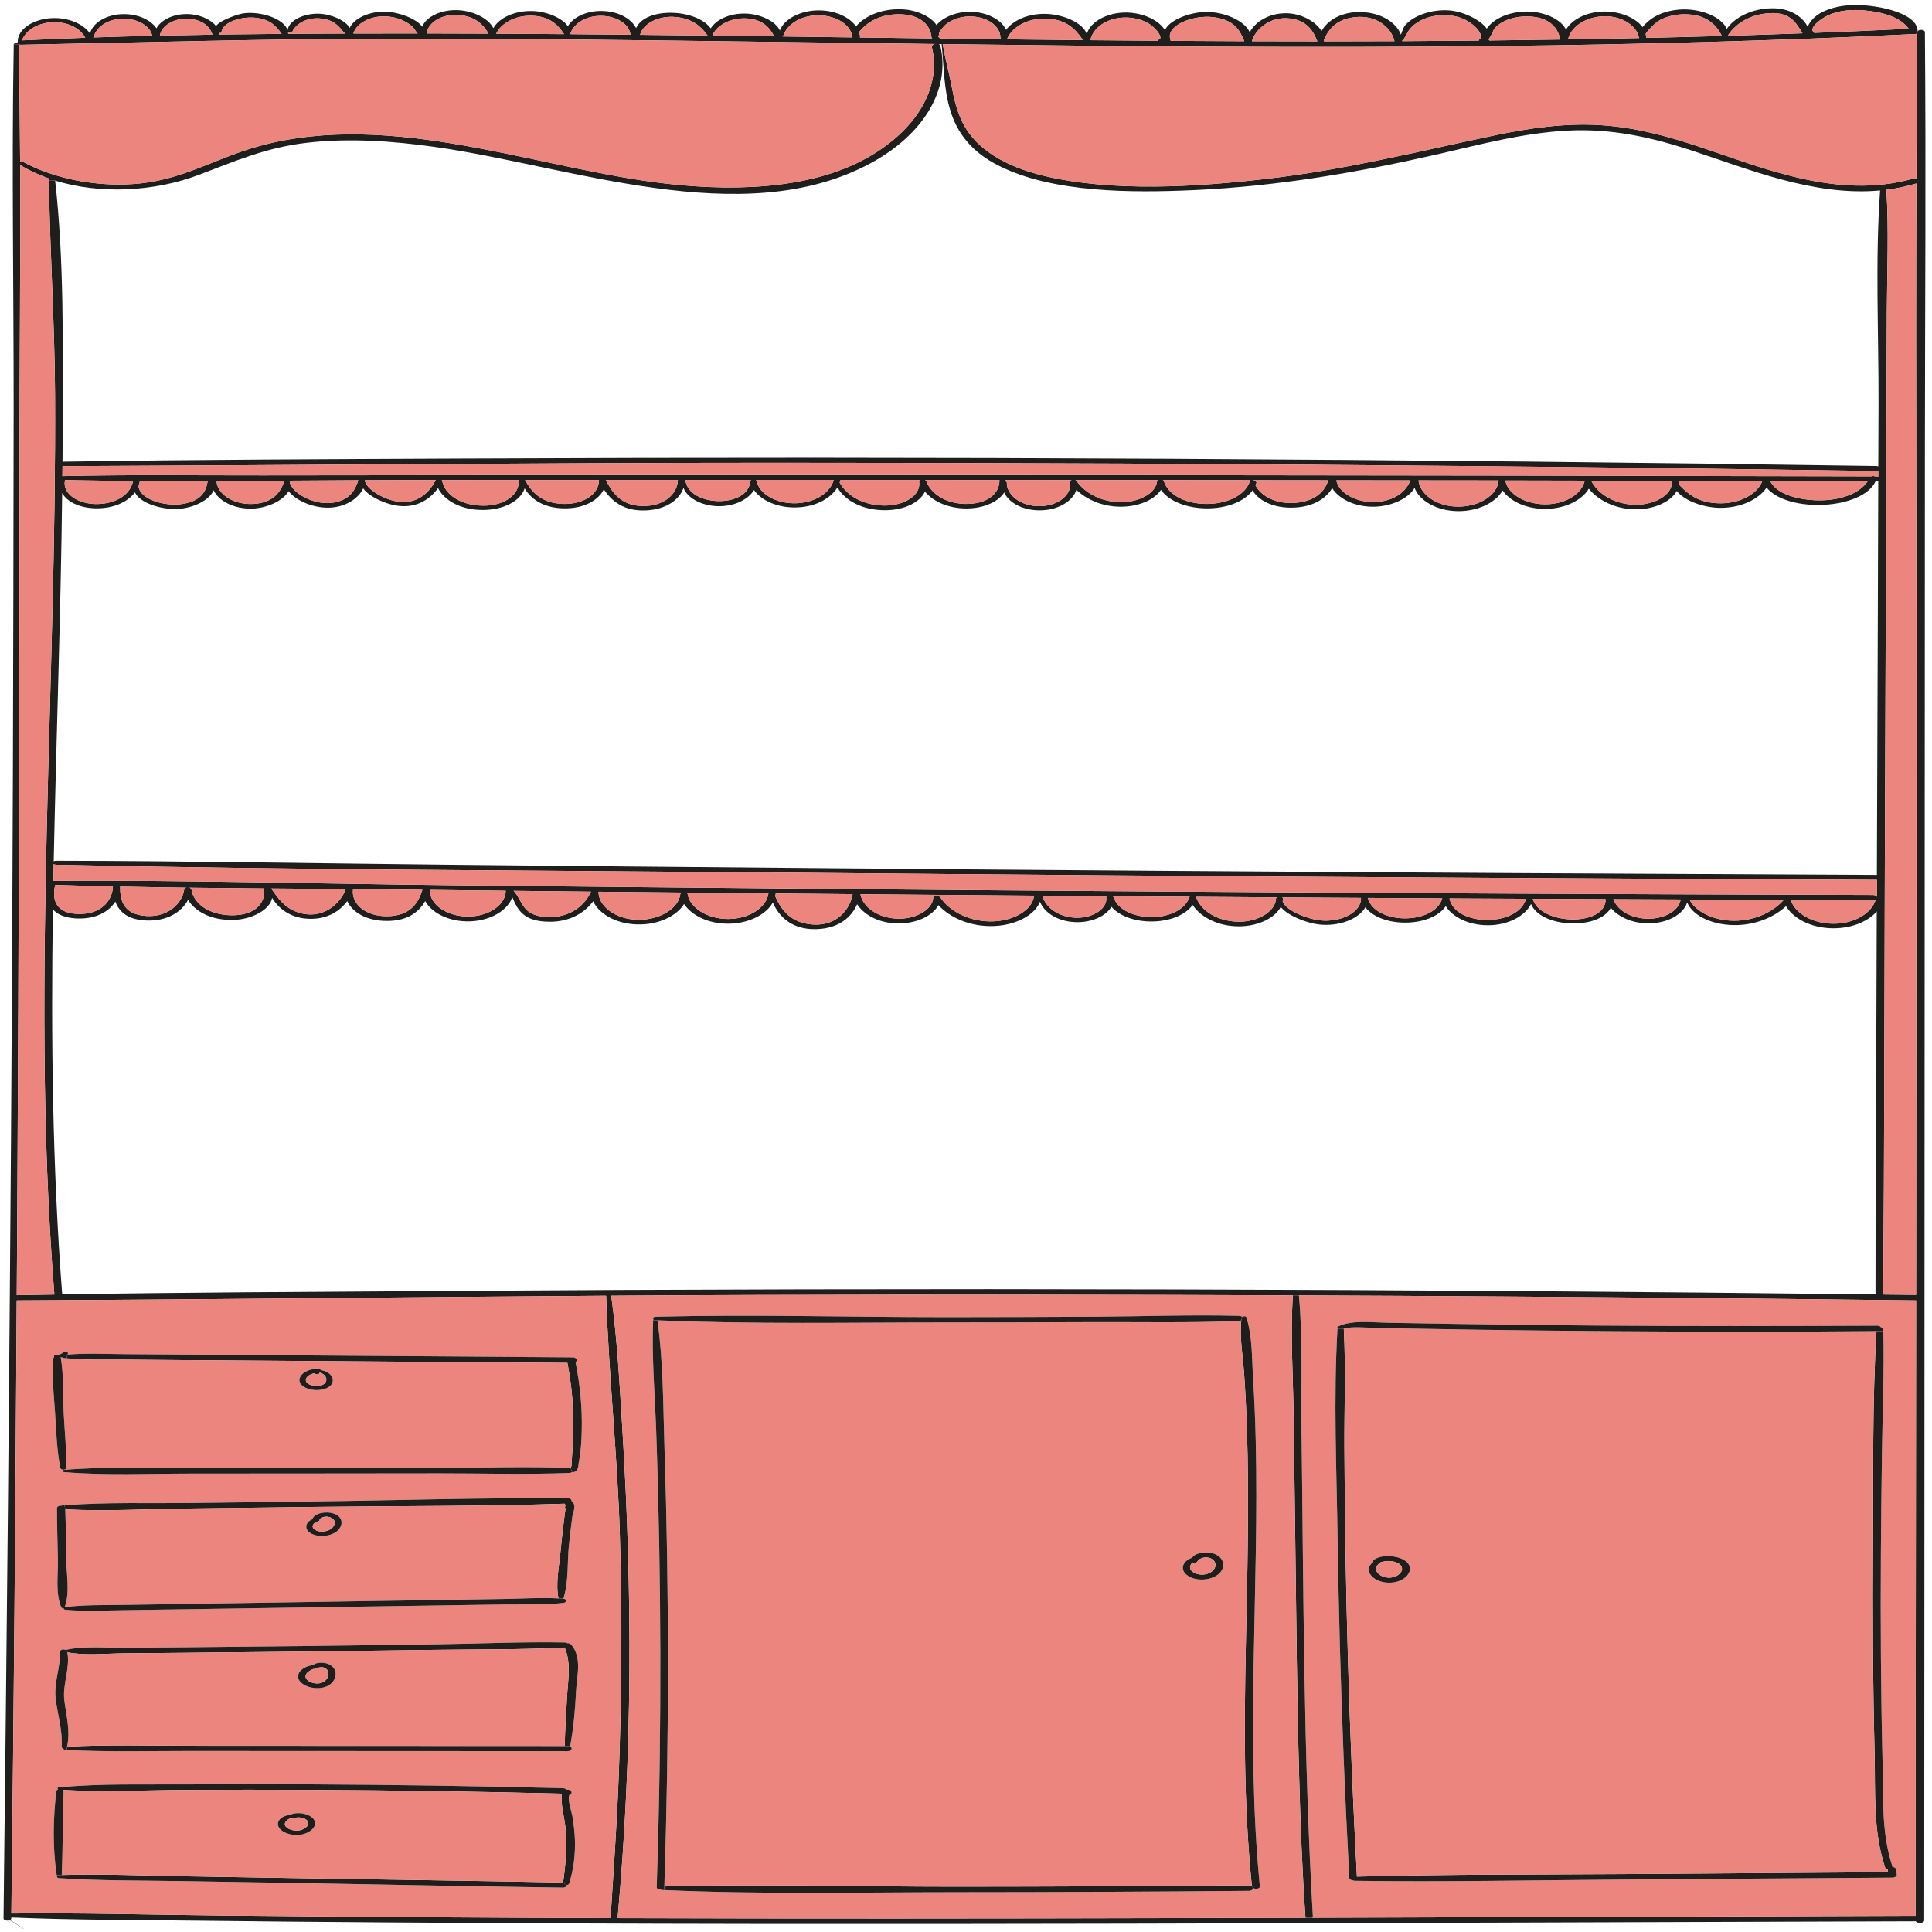 <?xml version="1.0" encoding="utf-8"?>
<!-- Generator: Adobe Illustrator 17.0.0, SVG Export Plug-In . SVG Version: 6.00 Build 0)  -->
<!DOCTYPE svg PUBLIC "-//W3C//DTD SVG 1.1//EN" "http://www.w3.org/Graphics/SVG/1.1/DTD/svg11.dtd">
<svg version="1.1" id="Слой_1" xmlns="http://www.w3.org/2000/svg" xmlns:xlink="http://www.w3.org/1999/xlink" x="0px" y="0px"
	 width="500px" height="500px" viewBox="0 0 500 500" enable-background="new 0 0 500 500" xml:space="preserve">
<g>
	<path fill="#1E1E1C" d="M498.163,8.33c0.304,35.638,0.025,71.282,0,106.926c-0.034,63.439-0.067,126.884-0.093,190.328
		c-0.034,63.797-0.034,127.595-0.084,191.392c0,0.834-1.847,0.909-2.193,0.235c-0.084,0.011-0.177,0.021-0.278,0.021
		c-35.991,0.118-71.983,0.23-107.974,0.348c-63.995,0.203-127.982,0.417-191.977,0.337c-32.28-0.043-64.56-0.166-96.84-0.401
		c-16.001-0.112-32.002-0.257-47.994-0.454c-15.916-0.198-31.926-0.155-47.809-0.829c0,0.07,0,0.134,0,0.203
		c-0.008,0.823-2.016,0.823-2.008,0c0.405-35.601,0.81-71.202,1.147-106.803C2.659,326.617,3.131,263.6,3.334,200.583
		c0.101-31.329,0.152-62.659,0.194-93.988c0.034-31.682-0.54-63.38,0.025-95.063c0-0.032,0.009-0.064,0.017-0.091l1.223,0.021
		c0.008,0.027,0.025,0.043,0.025,0.07c0.228,10.137,0.337,20.273,0.388,30.41v0.765c0.118,25.213-0.16,50.432-0.152,75.634
		c0,63.017-0.211,126.034-0.548,189.051c-0.051,9.271-0.11,18.546-0.169,27.817c0.008,0,0.017,0,0.025,0
		c3.239-0.064,6.478-0.118,9.709-0.176c0-0.005,0-0.011,0-0.016c-1.704-21.246-2.412-42.519-2.564-63.792
		c-0.278-37.606,1.156-75.201,2.058-112.796c0.455-18.798,0.776-37.6,0.683-56.398c-0.101-18.434-1.341-36.852-1.594-55.281
		l1.62-0.011c2.328,20.818,1.965,41.878,1.957,62.739c0,3.357-0.025,6.715-0.051,10.072c0.118-0.037,0.253-0.059,0.405-0.064
		c34.448-0.551,68.921-0.647,103.377-0.802c60.798-0.273,121.597-0.257,182.386,0.059c61.077,0.321,122.145,0.946,183.205,1.86
		c0.228,0.005,0.405,0.048,0.548,0.112c0.025-5.33,0.042-10.661,0.059-15.991c0.059-18.439-0.894-37.018,0.405-55.436
		c-17.224,1.582-34.355-5.646-49.217-10.495c-9.928-3.24-20.277-5.581-31.605-4.993c-11.606,0.604-22.513,3.561-33.343,6.041
		c-20.336,4.662-41.44,8.34-63.093,9.34c-16.667,0.775-36.742,0.684-50.601-6.18c-15.276-7.57-13.833-20.578-15.022-31.591
		l0.278,0.005c0.649,3.657,1.645,7.276,2.328,10.933c0.599,3.202,1.333,6.416,2.885,9.495c3.357,6.656,10.889,11.27,21.129,13.692
		c17.797,4.202,39.171,2.85,57.416,0.754c20.395-2.336,39.272-7.1,58.841-11.206c8.873-1.86,18.228-3.283,27.641-2.694
		c8.865,0.551,17.114,2.801,24.933,5.378c16.887,5.56,36.194,13.959,55.822,8.506c0.363-0.102,0.717-0.075,0.995,0.021
		c0.051-12.58,0.127-25.165,0.245-37.745l0.093-0.487C496.67,7.539,498.163,7.63,498.163,8.33z M495.995,199.728
		c0.042-50.747-0.236-101.5-0.042-152.247c-2.581,0.775-5.171,1.304-7.76,1.631c0.666,10.511,0.169,21.08,0.127,31.602l-0.118,30.95
		c-0.143,37.173-0.278,74.351-0.405,111.529c-0.127,37.173-0.135,74.351-0.413,111.529c-0.008,0.118-0.059,0.219-0.135,0.305
		c2.876,0.032,5.753,0.059,8.637,0.091C495.92,289.989,495.962,244.856,495.995,199.728z M495.835,390.056
		c0.017-17.835,0.034-35.671,0.051-53.506c-35.857-0.433-71.713-0.775-107.57-1.016c-17.393-0.118-34.777-0.208-52.161-0.283
		l-1.56-0.005c-46.088-0.187-92.176-0.224-138.264-0.096c-12.711,0.032-25.431,0.102-38.142,0.187
		c1.586,11.543,2.176,23.176,2.893,34.751c2.606,42.033,2.615,84.316-1.248,126.317c47.842,0.155,95.685,0.112,143.527-0.005
		c11.564-0.027,23.137-0.059,34.701-0.091l1.518-0.005c51.976-0.144,103.951-0.332,155.935-0.497c0.076,0,0.152,0.005,0.219,0.016
		C495.759,460.563,495.801,425.31,495.835,390.056z M486.093,123.388c0.008-0.524,0.008-1.048,0.008-1.572
		c-0.143,0.059-0.329,0.096-0.548,0.091c-34.448-0.519-68.904-0.946-103.361-1.272c-60.79-0.583-121.588-0.872-182.387-0.866
		c-61.077,0.011-122.145,0.636-183.221,0.871c-0.16,0-0.295-0.021-0.405-0.059c-0.008,0.882-0.025,1.764-0.034,2.646
		c17.241-0.412,34.558-0.171,51.807-0.192c17.114-0.021,34.237-0.037,51.36-0.053c60.9-0.048,121.807-0.053,182.707,0
		c60.765,0.053,121.521,0.15,182.285,0.299c0.278-0.107,0.633-0.096,0.919,0.005c0.11,0,0.228,0,0.346,0
		C485.789,123.286,485.95,123.329,486.093,123.388z M485.975,160.224c0.042-11.928,0.076-23.85,0.118-35.777
		c-0.143,0.059-0.304,0.102-0.523,0.102c-0.051,0-0.101,0-0.152,0c-3.475,7.437-22.774,8.287-28.231,1.641
		c-2.05,3.09-6.807,5.357-12.306,5.239c-4.083-0.086-9.059-1.86-10.932-4.379c-1.442,2.657-5.508,4.662-10.156,4.758
		c-5.617,0.118-10.164-2.31-12.61-5.33c-1.839,3.112-6.605,5.443-12.079,5.207c-4.707-0.203-8.435-2.165-10.231-4.753
		c-1.746,3.106-6.402,5.496-11.876,5.346c-5.407-0.144-9.742-2.834-10.906-6.02c-1.611,2.839-6.276,4.993-11.117,4.881
		c-4.757-0.107-8.553-2.155-10.206-4.806c-1.754,2.946-5.449,5.149-11.033,5.052c-4.572-0.086-8.165-1.978-9.565-4.485
		c-4.614,6.314-19.206,6.175-23.727-0.118c-1.518,2.331-4.977,4.015-9.152,4.314c-5.305,0.374-9.894-1.631-12.72-4.32
		c-0.919,2.951-4.934,5.469-9.995,5.293c-4.319-0.144-7.642-2.165-8.679-4.63c-1.307,2.165-4.665,3.828-8.477,4.101
		c-5.348,0.385-9.7-1.54-12.053-4.304c-1.274,2.743-5.238,4.753-10.113,4.806c-6.098,0.064-10.594-2.523-12.534-5.892
		c-1.695,2.78-5.533,5.015-10.485,5.175c-4.968,0.166-9.219-1.786-11.092-4.502c-1.459,2.395-4.985,4.261-9.287,4.181
		c-4.395-0.08-7.963-2.16-8.975-4.726c-1.012,2.983-4.352,5.539-9.599,5.806c-5.854,0.299-9.008-2.433-11.016-5.443
		c-1.265,2.657-4.74,4.769-9.455,4.913c-5.744,0.176-9.253-2.165-11.033-5.165c-0.987,3.154-5.289,5.565-10.738,5.592
		c-5.761,0.032-10.012-2.433-11.682-5.651c-1.982,2.743-5.39,5.309-10.679,4.528c-3.003-0.444-7.186-2.326-8.688-4.475
		c-1.088,2.449-4.226,4.673-8.199,4.972c-4.327,0.331-9.127-1.673-11.109-4.245c-1.341,2.459-5.559,4.432-9.506,4.518
		c-4.757,0.102-8.629-2.042-9.886-4.747c-1.046,2.539-5.221,4.625-9.253,4.822c-4.47,0.225-9.886-1.566-11.109-4.277
		c-1.847,2.454-5.516,4.224-10.215,4.127c-4.158-0.086-7.448-1.738-8.62-3.962c-0.371,31.565-1.518,63.124-2.176,94.683
		c0,0.219-0.008,0.438-0.008,0.652c0.127-0.091,0.321-0.155,0.582-0.155c34.515,0.059,69.048,0.695,103.554,1.042
		c61.465,0.615,122.921,1.139,184.385,1.577c61.102,0.433,122.204,0.765,183.306,1.032
		C485.815,204.358,485.899,182.294,485.975,160.224z M485.722,232.052c0-1.443,0.008-2.892,0.008-4.341
		c-34.431-0.144-68.87-0.326-103.301-0.535c-61.473-0.369-122.938-0.829-184.394-1.379c-61.161-0.545-122.415-0.658-183.542-2
		c-0.27-0.005-0.472-0.08-0.599-0.182c-0.025,1.443-0.051,2.887-0.076,4.33c34.397-0.176,68.887,0.781,103.276,1.155
		c61.414,0.668,122.82,1.219,184.234,1.641c61.127,0.417,122.263,0.716,183.399,0.882c0.531,0,0.843,0.208,0.961,0.454
		C485.697,232.068,485.705,232.062,485.722,232.052z M485.578,271.753c0.042-11.954,0.084-23.909,0.127-35.868
		c-2.033,2.336-5.694,4.063-10.08,4.325c-6.048,0.364-11.421-2.219-13.395-5.694c-3.281,3.037-8.679,5.277-14.702,4.854
		c-5.297-0.374-9.582-2.673-10.898-5.811c-0.894,2.914-4.783,5.304-9.692,5.405c-4.437,0.091-8.14-1.657-10.071-4.026
		c-2.969,5.779-17.975,5.325-20.648-0.978c-1.493,3.053-5.837,5.496-11.126,5.501c-5.061,0-9.16-2.128-10.932-4.935
		c-3.838,5.576-16.667,5.672-20.809,0.283c-1.704,3.005-6.731,5.042-12.02,4.448c-3.121-0.353-8.089-2.261-9.877-4.534
		c-1.501,2.839-5.753,4.972-10.704,5.015c-5.55,0.043-10.037-2.417-12.096-5.512c-4.108,5.544-16.524,5.667-21.02,0.444
		c-1.366,2.411-5.188,4.192-9.481,3.978c-4.673-0.23-7.92-2.577-9.017-5.271c-1.299,3.416-6.157,6.063-11.885,6.287
		c-6.166,0.241-11.387-2.187-14.398-5.405c-1.518,2.839-5.896,4.897-10.856,4.726c-4.816-0.171-8.426-2.304-10.181-4.956
		c-1.4,3.256-4.639,6.266-10.527,6.437c-6.461,0.193-9.759-3.379-11.277-6.881c-1.695,3.047-6.124,5.421-11.471,5.475
		c-5.263,0.048-9.599-2.181-11.497-5.095c-1.932,3.085-6.579,5.421-12.112,5.282c-5.55-0.134-9.945-2.775-11.421-5.993
		c-2.117,2.866-5.837,5.298-11.193,5.298c-6.891,0-8.35-3.074-9.742-6.383c-1.08,3.32-5.466,6.138-11.067,6.287
		c-5.373,0.139-9.793-2.219-11.471-5.245c-1.754,3.042-4.968,5.459-11.016,5.1c-4.707-0.278-7.963-2.454-9.152-5.106
		c-1.974,2.716-5.542,4.999-10.712,4.534c-4.42-0.401-7.136-2.796-8.739-5.346c-0.515,2.994-5.12,5.544-9.961,5.688
		c-5.677,0.171-9.911-2.122-11.792-5.181c-1.636,3.069-5.356,5.63-11.058,5.32c-4.732-0.257-6.849-2.395-7.752-4.881
		c-1.662,2.582-4.993,4.576-10.004,4.363c-3.079-0.134-5.044-1.059-6.166-2.352c-0.489,33.222-0.143,66.455,2.412,99.65
		c32.002-0.529,64.029-0.658,96.031-0.882c63.987-0.444,127.982-0.583,191.977-0.412c60.469,0.155,120.93,0.599,181.383,1.299
		c-0.068-0.08-0.11-0.171-0.11-0.283C485.376,313.732,485.503,292.743,485.578,271.753z M485.435,232.789
		c-0.169,0.107-0.396,0.176-0.708,0.176c-7.094-0.021-14.187-0.053-21.273-0.075c0,0,0,0,0,0.005
		c1.004,3.331,5.415,6.138,10.991,6.164C480.13,239.082,484.516,236.168,485.435,232.789z M470.522,129.483
		c5.71,0.086,10.662-1.711,12.846-4.94c-8.418-0.021-16.828-0.032-25.246-0.048C459.751,127.863,465.259,129.397,470.522,129.483z
		 M461.64,232.88c-8.14-0.027-16.271-0.053-24.402-0.086c1.544,3.16,6.276,5.496,11.564,5.496
		C454.403,238.285,459.034,235.847,461.64,232.88z M456.09,124.489c-7.203-0.016-14.398-0.032-21.602-0.043
		c0.042,0.315,0.025,0.625-0.008,0.936c2.353,2.443,4.825,4.614,9.97,4.86C450.135,130.52,454.833,127.863,456.09,124.489z
		 M434.944,232.784c-5.803-0.021-11.606-0.048-17.409-0.075c0.911,2.459,3.652,4.576,7.802,4.993
		C430.263,238.194,434.531,235.815,434.944,232.784z M422.224,130.584c5.677,0.433,10.856-2.502,10.442-6.143
		c-6.967-0.011-13.943-0.027-20.918-0.043c0.042,0.043,0.093,0.091,0.118,0.139C413.41,127.499,417.113,130.194,422.224,130.584z
		 M396.684,232.613c1.813,6.822,18.902,7.383,18.852,0.086C409.252,232.672,402.968,232.645,396.684,232.613z M410.171,124.398
		c-6.874-0.016-13.749-0.032-20.623-0.043c0.025,0.043,0.059,0.08,0.067,0.134c0.675,3.496,5.474,6.309,11.134,5.999
		c5.002-0.273,8.612-2.935,9.346-5.95C410.103,124.484,410.137,124.441,410.171,124.398z M394.912,232.608
		c-4.555-0.021-9.11-0.037-13.664-0.064c-2.05-0.011-4.091-0.027-6.132-0.037C376.685,240.007,393.048,239.841,394.912,232.608z
		 M387.861,124.35c-1.948,0-3.905-0.005-5.854-0.011c-4.968-0.005-9.936-0.011-14.904-0.016c0.337,3.331,4.276,6.645,9.894,6.79
		c5.854,0.15,10.518-3.063,10.814-6.624C387.81,124.436,387.844,124.398,387.861,124.35z M365.011,124.324
		c-6.394-0.011-12.787-0.016-19.181-0.021c0.649,3.186,4.909,5.811,10.164,5.598C360.988,129.691,363.906,127.146,365.011,124.324z
		 M353.97,232.383c1.974,7.025,17.199,7.041,19.299,0.112C366.833,232.463,360.405,232.42,353.97,232.383z M352.215,232.431
		c0-0.021,0.017-0.037,0.017-0.059c-6.798-0.043-13.588-0.075-20.387-0.118c0.118,0.086,0.203,0.203,0.194,0.353
		c-0.008,0.246-0.034,0.487-0.084,0.727c0.987,2.427,6.427,4.507,9.616,4.854C347.129,238.793,352.359,236.019,352.215,232.431z
		 M343.755,124.302c-6.444-0.011-12.88-0.016-19.316-0.021c0.008,0.027,0.008,0.053,0.017,0.08c0.447,0.07,0.835,0.332,0.7,0.695
		c-0.067,0.193-0.152,0.374-0.236,0.556c1.451,2.796,5.381,4.94,10.333,4.523C340.39,129.702,342.836,127.221,343.755,124.302z
		 M330.217,232.608c0.009-0.155,0.101-0.273,0.236-0.364c-6.992-0.043-13.985-0.096-20.969-0.144
		c0.042,0.048,0.076,0.091,0.101,0.15c1.088,3.069,4.563,5.699,9.624,6.223C324.827,239.055,330.048,236.152,330.217,232.608z
		 M323.537,124.58c0-0.102,0-0.203,0.008-0.305c-7.532-0.005-15.065-0.016-22.605-0.021c0.127,0.07,0.228,0.155,0.27,0.289
		c2.53,7.758,19.24,7.843,22.201,0.208C323.436,124.682,323.486,124.628,323.537,124.58z M307.806,232.249
		c0.025-0.059,0.067-0.112,0.11-0.16c-6.63-0.048-13.251-0.091-19.881-0.144c0.025,0.043,0.067,0.075,0.084,0.123
		C290.379,238.98,305.242,239.151,307.806,232.249z M299.843,124.254c-7.186-0.005-14.365-0.011-21.543-0.016
		c0.11,0.048,0.211,0.102,0.27,0.187c1.881,2.694,5.23,4.94,9.961,5.459c5.196,0.567,10.442-1.807,10.881-5.186
		C299.439,124.5,299.616,124.35,299.843,124.254z M286.398,231.934c-5.542-0.037-11.083-0.075-16.625-0.118
		c0.641,2.523,3.34,5.058,7.49,5.603c4.993,0.658,9.464-2.09,9.025-5.191C286.272,232.11,286.322,232.019,286.398,231.934z
		 M269.132,131.001c5.12-0.08,8.376-3.304,7.768-6.287c-0.042-0.219,0.16-0.38,0.43-0.476c-5.694,0-11.387-0.011-17.081-0.011
		c0.059,0.15,0.084,0.294,0.118,0.438c0.118,0.048,0.211,0.123,0.202,0.23C260.444,127.895,263.97,131.081,269.132,131.001z
		 M249.597,130.408c5.947,0.192,9.16-2.737,9.051-6.18c-6.41-0.005-12.829-0.005-19.24-0.011c0.143,0.07,0.261,0.16,0.312,0.294
		C240.884,127.563,244.3,130.231,249.597,130.408z M256.083,238.462c6.006,0.118,11.193-2.908,11.514-6.661
		c-8.384-0.064-16.777-0.134-25.17-0.203c-6.588-0.053-13.167-0.112-19.754-0.171c0.582,3.037,3.888,5.843,8.882,6.287
		c5.01,0.438,9.7-2.122,9.953-5.277c0.034-0.39,0.464-0.583,0.911-0.583c0.388,0,0.784,0.139,0.97,0.422
		C245.515,235.543,250.263,238.344,256.083,238.462z M238.193,124.217c-6.891,0-13.774-0.005-20.665-0.011
		c-0.059,0.246-0.126,0.487-0.219,0.727c1.678,2.919,5.019,5.346,10.13,5.838c5.913,0.572,10.982-2.299,10.426-6.1
		C237.839,124.463,237.982,124.313,238.193,124.217z M215.765,124.206c-5.483,0-10.974-0.005-16.465-0.005c-1.223,0-2.455,0-3.678,0
		c0.127,0.086,0.219,0.192,0.245,0.337c0.531,3.24,5.078,5.95,10.366,5.699C211.337,130.001,214.989,127.243,215.765,124.206z
		 M209.186,239.146c7.347,1.101,10.881-4.01,11.463-7.736c-6.63-0.059-13.268-0.112-19.906-0.176c0,0.016,0.009,0.021,0.009,0.032
		c-0.017,0.241-0.059,0.481-0.11,0.716C201.923,234.917,204.099,238.382,209.186,239.146z M198.878,231.218
		c-0.624-0.005-1.248-0.011-1.864-0.016c-6.453-0.059-12.905-0.123-19.358-0.187c0.169,0.096,0.295,0.241,0.321,0.428
		c0.481,3.384,4.993,6.442,10.569,6.389c5.618-0.048,9.877-3.181,10.307-6.565C198.861,231.25,198.87,231.239,198.878,231.218z
		 M194.374,124.206c-5.677,0-11.362,0-17.047,0.005c0.034,0.037,0.067,0.08,0.076,0.134c0.869,6.891,16.229,7.26,16.768,0.192
		C194.18,124.393,194.265,124.286,194.374,124.206z M176.374,230.998c-7.153-0.069-14.314-0.139-21.475-0.214
		c-0.093,3.529,4.142,7.105,10.037,7.25c5.854,0.144,10.704-3.005,11.117-6.592C176.079,231.244,176.197,231.1,176.374,230.998z
		 M175.43,124.211c-6.216,0-12.441,0.005-18.658,0.005c1.493,2.86,3.669,6.592,9.321,6.742
		C172.14,131.119,175.354,127.585,175.43,124.211z M160.078,460.718c0.843-21.145,0.962-42.3,0.337-63.445
		c-0.607-20.658-2.885-41.284-3.551-61.932c-50.837,0.337-101.665,0.962-152.502,1.208c-0.008,0-0.017-0.005-0.034-0.005
		C4.008,389.436,3.57,442.332,2.937,495.218c18.152-0.208,36.371,0.342,54.523,0.513c17.966,0.171,35.924,0.326,53.89,0.444
		c15.554,0.096,31.108,0.171,46.662,0.225C158.779,484.504,159.606,472.619,160.078,460.718z M155.026,124.222
		c-6.368,0-12.737,0-19.105,0.005c0.008,0.037,0.008,0.069,0.017,0.107c1.645,2.946,4.083,5.876,9.692,6.079
		c5.533,0.198,9.396-2.711,9.354-6.057C154.984,124.308,155.009,124.265,155.026,124.222z M152.942,230.763
		c-6.672-0.069-13.352-0.139-20.024-0.214c2.48,2.684,2.075,6.389,8.435,6.758C147.645,237.676,151.416,234.169,152.942,230.763z
		 M125.04,130.873c5.828,0.037,9.624-3.197,9.143-6.645c-6.621,0.005-13.251,0.005-19.881,0.011c0.067,0.07,0.127,0.15,0.143,0.246
		C115.137,128.007,119.237,130.83,125.04,130.873z M121.927,237.168c5.272-0.289,8.992-3.427,8.949-6.64
		c-6.537-0.069-13.074-0.139-19.619-0.214c0,0.005,0.008,0.011,0.008,0.021C111.08,234.051,115.829,237.505,121.927,237.168z
		 M112.809,124.238c-1.763,0-3.526,0-5.289,0c-4.369,0.005-8.739,0.027-13.108,0.048c0.295,2.315,4.774,4.865,8.148,5.459
		c5.685,1.005,8.705-2.641,10.164-5.405C112.742,124.297,112.776,124.27,112.809,124.238z M109.317,230.293
		c-1.333-0.016-2.665-0.027-3.998-0.043c-4.656-0.053-9.32-0.091-13.985-0.134c0.017,0.043,0.034,0.086,0.025,0.134
		c-0.447,3.406,2.885,6.897,8.789,6.865C106.348,237.088,108.28,233.516,109.317,230.293z M92.743,124.292
		c-5.955,0.032-11.91,0.069-17.873,0.107c0.017,0.027,0.042,0.048,0.051,0.08c0.101,0.251,0.152,0.503,0.177,0.748
		c1.139,2.866,6.824,5.726,11.454,4.812C90.777,129.21,91.916,126.687,92.743,124.292z M76.843,236.029
		c6.697,2.401,11.463-2.438,12.61-5.929c-6.419-0.053-12.838-0.096-19.265-0.15C71.774,232.153,73.393,234.794,76.843,236.029z
		 M73.579,124.479c0.008-0.027,0.025-0.048,0.042-0.069c-5.854,0.037-11.708,0.075-17.561,0.091
		c0.067,3.208,4.201,6.212,9.506,5.918C70.787,130.13,72.659,127.28,73.579,124.479z M59.813,236.874
		c6.436,0.112,9.017-3.416,8.494-6.897c0-0.016,0.008-0.027,0.008-0.043c-6.436-0.048-12.88-0.107-19.316-0.187
		c0.287,0.08,0.515,0.251,0.557,0.513C50.113,233.762,53.959,236.772,59.813,236.874z M53.749,124.511
		c-5.854,0.016-11.699,0.011-17.553-0.021c-0.059,0.433-0.177,0.866-0.337,1.283c0.169,3.384,6.714,5.443,11.547,4.625
		C52.053,129.606,53.352,127.178,53.749,124.511z M47.659,230.261c0.042-0.273,0.278-0.444,0.565-0.524
		c-5.71-0.07-11.421-0.171-17.131-0.289c0.009,2.817,0.371,6.72,5.685,7.495C43.289,237.9,47.169,233.752,47.659,230.261z
		 M26.2,130.397c4.85-0.433,7.701-3.005,8.241-5.924c-5.879-0.037-11.766-0.107-17.637-0.225c0.017,0.037,0.017,0.075,0.008,0.118
		C16.062,127.906,20.617,130.894,26.2,130.397z M20.929,236.537c5.812-0.139,8.232-3.988,8.291-7.127
		c-4.977-0.107-9.945-0.23-14.913-0.385C13.438,232.319,13.995,236.708,20.929,236.537z"/>
	<path fill="#1E1E1C" d="M496.291,8.063l-0.093,0.487c-0.202,0.267-0.7,0.369-1.105,0.278c-35.781,1.759-71.645,2.689-107.519,3.08
		c-47.876,0.519-95.744,0.102-143.611-0.492l-0.278-0.005c-0.261,0-0.515-0.005-0.768-0.011l-0.995-0.011
		c-15.52-0.193-31.04-0.401-46.56-0.604c-31.504-0.412-63.025-0.823-94.546-0.781c-31.858,0.048-63.624,0.989-95.457,1.583
		c-0.245,0.005-0.422-0.048-0.565-0.123L3.57,11.442c0.101-0.289,0.641-0.364,0.978-0.225c-0.067-0.139-0.042-0.299,0.067-0.438
		c-0.008-0.016-0.017-0.032-0.017-0.048c-0.051-3.058,3.813-5.769,8.663-6.041c4.411-0.246,8.359,1.508,10.037,3.988
		c0.59-2.721,4.26-5.036,8.764-5.031c3.821,0,6.984,1.572,8.426,3.673c1.122-2.08,4.125-3.673,7.802-3.689
		c3.18-0.011,6.2,1.31,7.608,3.095c1.122-1.529,5.753-3.149,7.414-3.315c4.428-0.46,10.139,1.443,11.117,4.373
		c0.312-2.465,4.057-4.293,7.903-4.245c3.163,0.043,7.026,1.636,8.165,3.668c1.156-2.497,5.103-4.315,9.346-4.192
		c3.18,0.096,7.887,1.727,9.43,3.892c0.877-2.31,4.201-4.143,8.148-4.288c4.445-0.16,8.932,1.962,10.257,4.657
		c1.493-2.7,5.668-4.63,10.375-4.416c3.551,0.16,7.406,1.764,8.907,3.913c1.274-2.24,4.673-3.946,8.595-3.94
		c4.361,0.005,7.811,1.962,9.067,4.443c2.421-5.549,15.613-5.058,19.307,0.064c1.417-2.288,4.926-3.94,9.025-3.833
		c3.804,0.096,7.828,1.994,8.873,4.384c1.037-2.935,5.305-5.271,10.231-5.213c4.31,0.053,7.811,1.807,9.489,4.143
		c2.336-2.903,7.372-4.86,12.703-4.363c3.467,0.321,6.756,1.957,8.123,4.02c1.071-1.321,2.969-2.406,5.095-2.978
		c5.55-1.502,11.362,0.839,12.905,4.208c1.721-2.326,5.272-4.042,9.574-4.127c4.74-0.096,10.324,2.181,11.32,5.245
		c0.843-3.363,5.904-6.063,11.564-5.517c3.568,0.347,6.739,1.925,8.3,3.978c0.118,0.15,0.245,0.331,0.363,0.529
		c1.046-2.62,6.36-4.635,10.451-4.726c4.774-0.107,10.156,2.224,11.48,5.234c1.425-2.641,4.934-4.977,9.531-4.897
		c3.922,0.07,7.574,2.171,9.051,4.587c1.434-2.523,4.546-4.651,8.992-4.876c5.845-0.299,10.299,2.475,11.556,5.827
		c0.346-0.893,0.54-1.839,1.274-2.636c0.784-0.861,1.889-1.609,3.146-2.197c2.336-1.091,5.305-1.679,8.207-1.438
		c3.382,0.283,7.878,2.315,9.59,4.715c1.771-2.711,6.2-4.609,11.117-4.411c4.142,0.171,8.249,2.144,9.38,4.673
		c1.451-2.502,4.968-4.475,9.388-4.678c4.369-0.198,8.621,1.556,10.434,4.01c0.464-0.588,1.046-1.139,1.552-1.572
		c1.889-1.625,4.707-2.689,7.87-2.951c5.306-0.433,10.915,1.743,12.382,4.977c1.991-2.946,6.436-5.255,11.665-5.32
		c4.69-0.059,7.971,2.16,9.27,4.812c0.253-0.791,0.894-1.615,1.417-2.149c1.982-2.01,5.483-3.149,9.127-3.443
		C484.6,0.856,496.291,3.096,496.291,8.063z M493.971,7.443c-2.016-2.828-6.166-4.234-11.168-4.721
		c-3.45-0.337-6.841-0.08-9.708,1.246c-1.544,0.716-5.322,3.229-3.585,4.534C477.667,8.191,485.815,7.844,493.971,7.443z
		 M466.49,8.614c-1.814-2.903-3.315-5.929-9.818-5.084c-4.496,0.588-7.718,2.957-9.405,5.523c0,0.037,0.009,0.07,0.009,0.107
		c0,0.037-0.025,0.064-0.034,0.102C453.661,9.068,460.071,8.849,466.49,8.614z M445.614,9.309c0-0.005,0-0.005,0-0.005
		c-1.442-3.005-4.209-5.672-9.759-5.619c-2.589,0.027-5.086,0.706-6.891,1.882c-0.16,0.102-2.353,1.983-3.062,3.17
		c0.067,0.31,0.118,0.62,0.11,0.936c0,0.005-0.009,0.011-0.009,0.016c0.084,0.032,0.143,0.075,0.177,0.118
		C432.658,9.661,439.136,9.496,445.614,9.309z M424.223,9.849c-0.034-0.053-0.067-0.107-0.084-0.176
		c-0.565-3.144-4.917-6.041-10.274-5.378c-4.487,0.556-7.465,3.16-8.047,5.908C411.959,10.1,418.091,9.982,424.223,9.849z
		 M403.786,10.234c0-0.011-0.017-0.021-0.017-0.037c-0.616-3.432-3.399-6.234-9.565-5.924c-2.961,0.15-5.668,1.246-7.229,2.85
		c-0.616,0.636-0.877,2.037-1.577,2.785c-0.034,0.123-0.076,0.251-0.127,0.374c0.093,0.048,0.16,0.118,0.16,0.198
		C391.547,10.415,397.671,10.33,403.786,10.234z M383.213,9.902c0.447-1.823-2.48-4.165-4.529-5.031
		c-2.294-0.978-5.162-1.224-7.785-0.684c-2.994,0.615-5.306,2.106-6.453,3.924c-0.565,0.909-0.751,1.641-1.552,2.363
		c0.009,0.059,0.025,0.118,0.025,0.182c6.613-0.032,13.226-0.086,19.83-0.15c0-0.016,0-0.037-0.008-0.053
		C382.707,10.191,382.918,10.004,383.213,9.902z M360.886,10.661c-0.776-3.518-4.934-7.324-11.412-6.047
		c-3.973,0.781-5.71,3.213-6.79,5.549c0.008,0.182,0,0.364-0.034,0.54C348.732,10.704,354.813,10.688,360.886,10.661z
		 M340.938,10.704c-1.012-2.459-2.446-5.352-7.068-5.924c-5.365-0.674-9.127,3.069-9.869,5.897
		C329.644,10.699,335.286,10.704,340.938,10.704z M322.027,10.672c-1.181-2.935-2.665-5.576-8.055-6.239
		c-5.145-0.636-12.517,2.171-11.024,5.961c0.034,0.064,0.008,0.128-0.025,0.182c0.371,0,0.734,0.005,1.097,0.005
		C310.024,10.624,316.021,10.651,322.027,10.672z M300.248,9.988c0.371-1.048-1.645-2.994-2.48-3.577
		c-1.535-1.064-3.61-1.764-5.862-1.871c-5.339-0.246-9.16,2.759-9.709,5.865c5.862,0.053,11.733,0.102,17.604,0.144
		c-0.051-0.208,0.084-0.444,0.388-0.545C300.215,9.998,300.231,9.993,300.248,9.988z M280.494,10.389
		c-0.152-0.027-0.287-0.091-0.363-0.208c-1.839-2.657-4.099-5.122-9.219-5.346c-5.154-0.23-9.185,2.331-10.299,5.341
		C267.243,10.255,273.864,10.324,280.494,10.389z M259.331,10.164c0-0.011,0-0.016,0-0.027c-0.253-0.086-0.439-0.241-0.439-0.481
		c0.017-2.903-3.534-5.576-8.334-5.4c-2.286,0.086-4.344,0.909-5.736,2.032c-0.346,0.278-1.333,1.326-1.78,2.219
		c0,0.326-0.067,0.658-0.177,0.989c0.059,0.155,0.177,0.278,0.405,0.342c0.084,0.021,0.118,0.075,0.11,0.128
		C248.695,10.036,254.009,10.1,259.331,10.164z M241.247,9.939c-0.101-0.08-0.177-0.182-0.186-0.31
		c-0.219-3.165-2.994-5.982-8.57-5.945c-4.833,0.032-8.199,2.096-10.164,4.635c0.127,0.353,0.219,0.711,0.261,1.075
		c0.008,0.118-0.025,0.219-0.084,0.305C228.746,9.779,234.996,9.865,241.247,9.939z M202.463,9.442
		c6.065,0.075,12.121,0.155,18.185,0.235c-0.067-0.08-0.118-0.176-0.126-0.283c0-0.005-0.009-0.016-0.009-0.021
		c-0.118-0.091-0.185-0.214-0.135-0.374c0.008-0.037,0.034-0.08,0.042-0.118c-0.717-2.834-4.597-5.122-9.287-4.897
		c-4.479,0.214-7.541,2.62-8.426,5.245C202.674,9.33,202.581,9.4,202.463,9.442z M184.438,9.218
		c5.297,0.064,10.594,0.128,15.9,0.193c-1.088-2.278-3.112-4.528-7.38-4.662c-3.872-0.123-7.094,1.684-8.334,3.892
		c0.017,0.032,0.034,0.059,0.042,0.091C184.725,8.918,184.615,9.089,184.438,9.218z M165.654,9.009
		c5.828,0.059,11.648,0.123,17.477,0.192c-0.017-0.016-0.042-0.027-0.051-0.043c-1.62-2.315-3.889-4.33-8.114-4.753
		C170.318,3.941,166.354,6.208,165.654,9.009z M163.376,8.988c-0.152-0.096-0.261-0.225-0.287-0.39
		c-0.455-2.63-4.082-4.737-8.317-4.475c-3.829,0.235-6.419,2.331-7.153,4.576c-0.008,0.005-0.008,0.005-0.008,0.005
		c0,0.048,0.008,0.096,0.008,0.139C152.866,8.886,158.121,8.94,163.376,8.988z M145.984,8.833c-1.603-2.417-3.737-4.667-8.46-4.764
		c-4.403-0.091-7.912,2.085-9.101,4.619c0,0.016-0.017,0.021-0.017,0.032C134.259,8.747,140.121,8.79,145.984,8.833z M126.448,8.71
		c-1.4-2.347-3.399-4.47-7.701-4.828c-4.513-0.369-8.064,2.085-8.3,4.785c0.649,0,1.299,0,1.948,0
		C117.086,8.672,121.767,8.688,126.448,8.71z M108.111,8.667c-0.515-0.47-0.776-1.133-1.24-1.609
		c-1.198-1.208-3.129-2.213-5.305-2.625c-4.875-0.92-9.228,1.304-10.122,4.245C97.002,8.667,102.561,8.667,108.111,8.667z
		 M89.259,8.688c-1.518-1.705-2.48-3.406-5.955-3.876c-3.694-0.503-6.722,1.288-7.65,3.395c-0.152,0.337-0.793,0.358-1.097,0.155
		c0.017,0.128,0.042,0.257,0.034,0.39C79.483,8.715,84.375,8.699,89.259,8.688z M72.913,8.763c-1.4-1.877-2.699-3.555-6.276-4.111
		c-3.855-0.593-9.076,0.984-9.329,3.716c-0.017,0.128-0.236,0.225-0.422,0.155c-0.076-0.027-0.127-0.053-0.186-0.08
		c0.025,0.16,0.034,0.326,0.034,0.492C62.124,8.86,67.523,8.806,72.913,8.763z M54.972,8.966c-0.59-2.037-2.514-3.817-6.014-4.101
		C45.027,4.54,41.72,6.775,41.4,9.127c-0.008,0.037-0.025,0.059-0.042,0.091C45.896,9.116,50.434,9.036,54.972,8.966z M39.384,9.26
		c-0.472-2.556-3.914-4.657-8.106-4.395c-3.821,0.241-6.427,2.352-6.984,4.625c-0.025,0.096-0.101,0.166-0.211,0.203
		C29.178,9.522,34.281,9.383,39.384,9.26z M22.05,9.763c-1.223-2.534-5.044-4.464-9.379-3.94c-3.72,0.449-6.124,2.406-6.992,4.625
		C11.127,10.18,16.585,9.961,22.05,9.763z"/>
	<path fill="#ED857F" d="M496.198,8.549c-0.118,12.58-0.194,25.165-0.245,37.745c-0.278-0.096-0.633-0.123-0.995-0.021
		c-19.628,5.453-38.935-2.946-55.822-8.506c-7.819-2.577-16.068-4.828-24.933-5.378c-9.413-0.588-18.767,0.834-27.641,2.694
		c-19.569,4.106-38.446,8.87-58.841,11.206c-18.245,2.096-39.618,3.448-57.416-0.754c-10.24-2.422-17.772-7.036-21.129-13.692
		c-1.552-3.079-2.286-6.293-2.885-9.495c-0.683-3.657-1.678-7.276-2.328-10.933c47.868,0.593,95.735,1.01,143.611,0.492
		c35.873-0.39,71.738-1.321,107.519-3.08C495.498,8.918,495.995,8.817,496.198,8.549z"/>
	<path fill="#ED857F" d="M495.953,47.481c-0.194,50.747,0.084,101.499,0.042,152.247c-0.034,45.128-0.076,90.262-0.11,135.39
		c-2.885-0.032-5.761-0.059-8.637-0.091c0.076-0.086,0.127-0.187,0.135-0.305c0.278-37.178,0.287-74.356,0.413-111.529
		c0.126-37.178,0.261-74.356,0.405-111.529l0.118-30.95c0.042-10.522,0.54-21.091-0.127-31.602
		C490.783,48.786,493.372,48.256,495.953,47.481z"/>
	<path fill="#ED857F" d="M495.886,336.55c-0.017,17.835-0.034,35.671-0.051,53.506c-0.034,35.254-0.076,70.507-0.101,105.766
		c-0.067-0.011-0.143-0.016-0.219-0.016c-51.984,0.166-103.959,0.353-155.935,0.497c0.11-0.096,0.194-0.209,0.186-0.364
		c-2.429-41.872-2.396-83.787-2.935-125.681c-0.152-11.634,0.396-23.385-0.675-35.008c17.384,0.075,34.768,0.166,52.161,0.283
		C424.173,335.775,460.029,336.117,495.886,336.55z M489.754,485.937c0.582-0.005,1.164-0.321,1.13-0.711
		c-0.042-0.47-0.093-0.936-0.152-1.401c-0.051-0.39-0.498-0.615-0.978-0.658c0-0.059,0-0.118-0.017-0.182
		c-2.902-8.757-2.303-17.958-2.53-26.865c-0.236-9.025-0.363-18.054-0.43-27.084c-0.135-18.065,0.025-36.125,0.287-54.185
		c0.152-10.121,0.591-20.252,0.337-30.372c0-0.144-0.009-0.294-0.009-0.438c-0.008-0.278-0.278-0.444-0.59-0.503
		c-0.135-0.246-0.464-0.444-1.004-0.438c-24.183,0.112-48.365,0.16-72.548-0.027c-11.952-0.096-23.904-0.235-35.857-0.422
		c-6.115-0.096-12.23-0.198-18.346-0.31c-4.125-0.08-9.202-0.749-12.711,0.952c-0.329,0.16-0.354,0.401-0.194,0.567
		c-1.063,18.151-0.236,36.424,0.034,54.58c0.278,18.584,0.784,37.167,1.527,55.746c0.422,10.618,0.928,21.235,1.501,31.848
		c0.025,0.364,0.439,0.556,0.877,0.593c0.135,0.075,0.304,0.128,0.54,0.134c23.171,0.321,46.4-0.16,69.571-0.326
		C443.379,486.268,466.566,486.102,489.754,485.937z"/>
	<path fill="#1E1E1C" d="M490.884,485.226c0.034,0.39-0.548,0.706-1.13,0.711c-23.187,0.166-46.375,0.331-69.562,0.497
		c-23.171,0.166-46.4,0.647-69.571,0.326c-0.236-0.005-0.405-0.059-0.54-0.134c-0.439-0.037-0.852-0.23-0.877-0.593
		c-0.573-10.612-1.08-21.23-1.501-31.848c-0.742-18.578-1.248-37.162-1.527-55.746c-0.27-18.156-1.096-36.43-0.034-54.58
		l1.628-0.027c0.548,10.227,0.11,20.482,0.16,30.709c0.16,37.05,1.257,74.1,3.239,111.128c22.976-0.636,46.029-0.497,69.022-0.658
		c22.791-0.166,45.59-0.331,68.39-0.492c-0.017-0.23-0.034-0.465-0.051-0.695c0-0.027,0.008-0.053,0.008-0.08
		c-0.312-0.032-0.59-0.166-0.675-0.433c-3.188-9.538-2.471-19.61-2.716-29.314c-0.455-18.236-0.531-36.472-0.413-54.714
		c0.11-18.242-0.202-36.558,0.903-54.789l1.763-0.016c0.253,10.121-0.186,20.252-0.337,30.372
		c-0.261,18.06-0.422,36.12-0.287,54.185c0.067,9.03,0.194,18.06,0.43,27.084c0.228,8.907-0.371,18.108,2.53,26.865
		c0.017,0.064,0.017,0.123,0.017,0.182c0.481,0.043,0.928,0.267,0.978,0.658C490.791,484.29,490.842,484.755,490.884,485.226z"/>
	<path fill="#ED857F" d="M482.803,2.722c5.002,0.487,9.152,1.893,11.168,4.721c-8.156,0.401-16.305,0.748-24.461,1.059
		c-1.738-1.304,2.041-3.817,3.585-4.534C475.963,2.642,479.354,2.385,482.803,2.722z"/>
	<path fill="#ED857F" d="M488.531,483.825c0.017,0.23,0.034,0.465,0.051,0.695c-22.799,0.16-45.599,0.326-68.39,0.492
		c-22.993,0.16-46.046,0.021-69.022,0.658c-1.982-37.029-3.079-74.078-3.239-111.128c-0.051-10.227,0.388-20.482-0.16-30.709
		c0-0.005,0-0.016,0-0.021c2.497-0.519,5.398-0.208,7.946-0.144c3.053,0.075,6.115,0.123,9.169,0.182
		c5.837,0.112,11.674,0.208,17.511,0.294c11.395,0.166,22.791,0.289,34.186,0.369c23.019,0.166,46.046,0.208,69.056-0.016
		c-1.105,18.231-0.793,36.547-0.903,54.789c-0.118,18.242-0.042,36.478,0.413,54.714c0.245,9.704-0.472,19.776,2.716,29.314
		c0.084,0.267,0.363,0.401,0.675,0.433C488.539,483.771,488.531,483.798,488.531,483.825z M362.936,408.747
		c2.218-1.272,2.758-3.582,0.506-4.977c-1.982-1.224-5.854-1.524-7.827-0.128c-0.245,0.166-0.278,0.38-0.194,0.561
		c-1.434,1.107-1.679,2.604-0.152,3.962C357.099,409.789,360.566,410.11,362.936,408.747z"/>
	<path fill="#1E1E1C" d="M487.392,344.04c0,0.144,0.009,0.294,0.009,0.438l-1.763,0.016c-23.01,0.225-46.037,0.182-69.056,0.016
		c-11.396-0.08-22.791-0.203-34.186-0.369c-5.837-0.086-11.674-0.182-17.511-0.294c-3.053-0.059-6.115-0.107-9.169-0.182
		c-2.547-0.064-5.449-0.374-7.946,0.144c0,0.005,0,0.016,0,0.021l-1.628,0.027c-0.16-0.166-0.135-0.406,0.194-0.567
		c3.509-1.7,8.587-1.032,12.711-0.952c6.115,0.112,12.23,0.214,18.346,0.31c11.952,0.187,23.904,0.326,35.857,0.422
		c24.183,0.187,48.365,0.139,72.548,0.027c0.54-0.005,0.869,0.193,1.004,0.438C487.114,343.597,487.384,343.763,487.392,344.04z"/>
	<path fill="#ED857F" d="M486.101,121.816c0,0.524,0,1.048-0.008,1.572c-0.143-0.059-0.304-0.102-0.523-0.102
		c-0.118,0-0.236,0-0.346,0c-0.287-0.102-0.641-0.112-0.919-0.005c-60.765-0.15-121.521-0.246-182.285-0.299
		c-60.9-0.053-121.807-0.048-182.707,0c-17.123,0.016-34.245,0.032-51.36,0.053c-17.249,0.021-34.566-0.219-51.807,0.192
		c0.008-0.882,0.025-1.764,0.034-2.646c0.11,0.037,0.245,0.059,0.405,0.059c61.077-0.235,122.145-0.861,183.221-0.871
		c60.798-0.005,121.597,0.283,182.387,0.866c34.456,0.326,68.913,0.754,103.361,1.272
		C485.772,121.912,485.958,121.875,486.101,121.816z"/>
	<path fill="#ED857F" d="M485.73,227.71c0,1.449-0.008,2.898-0.008,4.341c-0.017,0.011-0.025,0.016-0.034,0.027
		c-0.118-0.246-0.43-0.454-0.961-0.454c-61.136-0.166-122.271-0.465-183.399-0.882c-61.414-0.422-122.82-0.973-184.234-1.641
		c-34.389-0.374-68.879-1.331-103.276-1.155c0.025-1.443,0.051-2.887,0.076-4.33c0.127,0.102,0.329,0.176,0.599,0.182
		c61.127,1.342,122.381,1.454,183.542,2c61.456,0.551,122.921,1.011,184.394,1.379C416.86,227.384,451.299,227.566,485.73,227.71z"
		/>
	<path fill="#ED857F" d="M484.727,232.966c0.312,0,0.54-0.069,0.708-0.176c-0.919,3.379-5.305,6.293-10.991,6.271
		c-5.575-0.027-9.987-2.834-10.991-6.164c0-0.005,0-0.005,0-0.005C470.539,232.912,477.633,232.944,484.727,232.966z"/>
	<path fill="#ED857F" d="M483.369,124.543c-2.185,3.229-7.136,5.026-12.846,4.94c-5.263-0.086-10.771-1.62-12.399-4.988
		C466.541,124.511,474.951,124.521,483.369,124.543z"/>
	<path fill="#ED857F" d="M437.238,232.795c8.131,0.032,16.262,0.059,24.402,0.086c-2.606,2.967-7.237,5.405-12.838,5.41
		C443.514,238.291,438.782,235.954,437.238,232.795z"/>
	<path fill="#ED857F" d="M456.672,3.529c6.503-0.845,8.005,2.181,9.818,5.084c-6.419,0.235-12.829,0.454-19.248,0.647
		c0.008-0.037,0.034-0.064,0.034-0.102c0-0.037-0.009-0.069-0.009-0.107C448.954,6.486,452.176,4.117,456.672,3.529z"/>
	<path fill="#ED857F" d="M434.489,124.447c7.203,0.011,14.398,0.027,21.602,0.043c-1.257,3.373-5.955,6.031-11.64,5.753
		c-5.145-0.246-7.617-2.417-9.97-4.86C434.514,125.072,434.531,124.762,434.489,124.447z"/>
	<path fill="#ED857F" d="M445.614,9.303c0,0,0,0,0,0.005c-6.478,0.187-12.956,0.353-19.434,0.497
		c-0.034-0.043-0.093-0.086-0.177-0.118c0-0.005,0.009-0.011,0.009-0.016c0.008-0.315-0.042-0.625-0.11-0.936
		c0.709-1.187,2.902-3.069,3.062-3.17c1.805-1.176,4.302-1.855,6.891-1.882C441.405,3.631,444.172,6.299,445.614,9.303z"/>
	<path fill="#ED857F" d="M417.535,232.709c5.803,0.027,11.606,0.053,17.409,0.075c-0.413,3.031-4.681,5.41-9.607,4.919
		C421.187,237.286,418.446,235.168,417.535,232.709z"/>
	<path fill="#ED857F" d="M432.667,124.441c0.413,3.641-4.766,6.576-10.442,6.143c-5.111-0.39-8.814-3.085-10.358-6.047
		c-0.025-0.048-0.076-0.096-0.118-0.139C418.724,124.414,425.7,124.431,432.667,124.441z"/>
	<path fill="#ED857F" d="M424.139,9.672c0.017,0.07,0.051,0.123,0.084,0.176c-6.132,0.134-12.264,0.251-18.405,0.353
		c0.582-2.748,3.559-5.352,8.047-5.908C419.222,3.631,423.574,6.529,424.139,9.672z"/>
	<path fill="#ED857F" d="M415.536,232.698c0.051,7.298-17.038,6.736-18.852-0.086C402.968,232.645,409.252,232.672,415.536,232.698z
		"/>
	<path fill="#ED857F" d="M389.548,124.356c6.874,0.011,13.749,0.027,20.623,0.043c-0.034,0.043-0.067,0.086-0.076,0.139
		c-0.734,3.015-4.344,5.678-9.346,5.95c-5.66,0.31-10.459-2.502-11.134-5.999C389.607,124.436,389.573,124.398,389.548,124.356z"/>
	<path fill="#ED857F" d="M403.769,10.196c0,0.016,0.017,0.027,0.017,0.037c-6.115,0.096-12.239,0.182-18.354,0.246
		c0-0.08-0.067-0.15-0.16-0.198c0.051-0.123,0.093-0.251,0.127-0.374c0.7-0.749,0.962-2.149,1.577-2.785
		c1.56-1.604,4.268-2.7,7.229-2.85C400.37,3.962,403.153,6.764,403.769,10.196z"/>
	<path fill="#ED857F" d="M381.248,232.543c4.555,0.027,9.11,0.043,13.664,0.064c-1.864,7.234-18.228,7.399-19.797-0.102
		C377.157,232.517,379.198,232.533,381.248,232.543z"/>
	<path fill="#ED857F" d="M382.007,124.34c1.948,0.005,3.905,0.011,5.854,0.011c-0.017,0.048-0.051,0.086-0.051,0.139
		c-0.295,3.561-4.96,6.774-10.814,6.624c-5.618-0.144-9.557-3.459-9.894-6.79C372.071,124.329,377.039,124.334,382.007,124.34z"/>
	<path fill="#ED857F" d="M378.684,4.871c2.05,0.866,4.977,3.208,4.529,5.031c-0.295,0.102-0.506,0.289-0.472,0.551
		c0.008,0.016,0.008,0.037,0.008,0.053c-6.604,0.064-13.217,0.118-19.83,0.15c0-0.064-0.017-0.123-0.025-0.182
		c0.801-0.722,0.987-1.454,1.552-2.363c1.147-1.818,3.458-3.309,6.453-3.924C373.522,3.647,376.389,3.893,378.684,4.871z"/>
	<path fill="#ED857F" d="M345.83,124.302c6.394,0.005,12.787,0.011,19.181,0.021c-1.105,2.823-4.023,5.368-9.017,5.576
		C350.739,130.114,346.48,127.489,345.83,124.302z"/>
	<path fill="#ED857F" d="M373.269,232.495c-2.1,6.929-17.325,6.913-19.299-0.112C360.405,232.42,366.833,232.463,373.269,232.495z"
		/>
	<path fill="#1E1E1C" d="M363.442,403.769c2.252,1.395,1.712,3.705-0.506,4.977c-2.37,1.363-5.837,1.043-7.667-0.583
		c-1.527-1.358-1.282-2.855,0.152-3.962c-0.084-0.182-0.051-0.396,0.194-0.561C357.588,402.246,361.46,402.545,363.442,403.769z
		 M361.789,407.629c1.409-0.957,1.501-2.486-0.337-3.24c-1.417-0.588-2.885-0.476-4.251-0.021c-1.147,0.893-1.577,1.973-0.312,3.047
		C358.137,408.474,360.338,408.618,361.789,407.629z"/>
	<path fill="#ED857F" d="M361.451,404.39c1.839,0.754,1.746,2.283,0.337,3.24c-1.451,0.989-3.652,0.845-4.901-0.214
		c-1.265-1.075-0.835-2.155,0.312-3.047C358.567,403.914,360.034,403.801,361.451,404.39z"/>
	<path fill="#ED857F" d="M349.474,4.615c6.478-1.278,10.636,2.529,11.412,6.047c-6.073,0.027-12.155,0.043-18.236,0.043
		c0.034-0.176,0.042-0.358,0.034-0.54C343.764,7.828,345.501,5.395,349.474,4.615z"/>
	<path fill="#ED857F" d="M352.232,232.372c0,0.021-0.017,0.037-0.017,0.059c0.143,3.587-5.086,6.362-10.645,5.758
		c-3.188-0.348-8.629-2.427-9.616-4.854c0.051-0.241,0.076-0.481,0.084-0.727c0.009-0.15-0.076-0.267-0.194-0.353
		C338.644,232.297,345.434,232.33,352.232,232.372z"/>
	<path fill="#ED857F" d="M324.439,124.281c6.436,0.005,12.872,0.011,19.316,0.021c-0.919,2.919-3.366,5.4-8.502,5.833
		c-4.951,0.417-8.882-1.727-10.333-4.523c0.084-0.182,0.169-0.364,0.236-0.556c0.135-0.364-0.253-0.625-0.7-0.695
		C324.448,124.334,324.448,124.308,324.439,124.281z"/>
	<path fill="#1E1E1C" d="M339.765,495.94c0.008,0.155-0.076,0.267-0.186,0.364l-1.518,0.005c-0.127-0.096-0.228-0.214-0.236-0.369
		c-0.827-11.97-1.274-23.946-1.603-35.922c-0.582-20.968-0.751-41.936-1.029-62.91c-0.135-10.35-0.27-20.706-0.413-31.062
		c-0.135-10.238-0.852-20.562-0.186-30.8l1.56,0.005c1.071,11.623,0.523,23.374,0.675,35.008
		C337.37,412.152,337.336,454.067,339.765,495.94z"/>
	<path fill="#ED857F" d="M333.87,4.78c4.622,0.572,6.056,3.464,7.068,5.924c-5.651,0-11.294-0.005-16.937-0.027
		C324.743,7.849,328.505,4.107,333.87,4.78z"/>
	<path fill="#ED857F" d="M338.062,496.308c-11.564,0.032-23.137,0.064-34.701,0.091c-47.842,0.118-95.685,0.16-143.527,0.005
		c3.863-42.001,3.855-84.284,1.248-126.317c-0.717-11.575-1.307-23.208-2.893-34.751c12.711-0.086,25.431-0.155,38.142-0.187
		c46.088-0.128,92.176-0.091,138.264,0.096c-0.666,10.238,0.051,20.562,0.186,30.8c0.143,10.356,0.278,20.712,0.413,31.062
		c0.278,20.974,0.447,41.942,1.029,62.91c0.329,11.976,0.776,23.951,1.603,35.922C337.834,496.095,337.935,496.212,338.062,496.308z
		 M324.288,488.615c0.582,0.374,1.822,0.241,1.763-0.417c-3.787-38.461-0.143-76.971-1.071-115.464
		c-0.127-5.293-0.346-10.58-0.675-15.873c-0.337-5.239-0.143-10.746-1.721-15.905c-0.118-0.385-0.793-0.363-1.113-0.134
		c-0.16-0.15-0.422-0.262-0.81-0.273c-12.517-0.326-25.203,0.16-37.737,0.225c-12.585,0.069-25.161,0.102-37.746,0.112
		c-25.11,0.011-50.398-0.738-75.492-0.107c-0.641,0.016-0.818,0.433-0.548,0.69c-0.067,0.053-0.11,0.118-0.11,0.203
		c0,0.005,0,0.005,0,0.011c-0.388,9.554,0.455,19.14,0.793,28.694c0.337,9.57,0.59,19.14,0.768,28.715
		c0.354,18.963,0.396,37.932,0.135,56.901c-0.16,10.81-0.413,21.621-0.768,32.436c-0.008,0.401,0.481,0.599,0.978,0.599
		c0.11,0.064,0.253,0.112,0.447,0.118c0.152,0.005,0.304,0.016,0.455,0.016c25.009,1.123,50.398,0.556,75.45,0.545
		c25.304-0.005,50.609-0.123,75.905-0.347C323.925,489.353,324.296,488.979,324.288,488.615z"/>
	<path fill="#ED857F" d="M330.453,232.244c-0.135,0.091-0.228,0.208-0.236,0.364c-0.169,3.545-5.39,6.448-11.007,5.865
		c-5.061-0.524-8.536-3.154-9.624-6.223c-0.025-0.059-0.059-0.102-0.101-0.15C316.468,232.148,323.461,232.201,330.453,232.244z"/>
	<path fill="#1E1E1C" d="M326.05,488.198c0.059,0.658-1.181,0.791-1.763,0.417l-0.304-0.497
		c-1.105-10.896-1.611-21.808-1.771-32.725c-0.27-19.081,0.54-38.151,0.717-57.227c0.093-9.538,0.093-19.076-0.236-28.608
		c-0.16-4.758-0.396-9.522-0.734-14.275c-0.312-4.475-1.181-9.094-0.717-13.574l0.228-0.887c0.321-0.23,0.995-0.251,1.113,0.134
		c1.577,5.159,1.383,10.666,1.721,15.905c0.329,5.293,0.548,10.58,0.675,15.873C325.907,411.227,322.263,449.737,326.05,488.198z"/>
	<path fill="#1E1E1C" d="M324.288,488.615c0.008,0.364-0.363,0.738-1.097,0.743c-25.296,0.224-50.601,0.342-75.905,0.347
		c-25.051,0.011-50.44,0.577-75.45-0.545l0.093-0.941c25.035-0.706,50.297,0.064,75.357,0.053
		c25.304-0.011,50.609-0.128,75.905-0.353c0.354-0.005,0.616,0.075,0.793,0.198L324.288,488.615z"/>
	<path fill="#ED857F" d="M323.545,124.275c-0.008,0.102-0.008,0.203-0.008,0.305c-0.051,0.048-0.101,0.102-0.127,0.171
		c-2.961,7.635-19.67,7.549-22.201-0.208c-0.042-0.134-0.143-0.219-0.27-0.289C308.481,124.259,316.013,124.27,323.545,124.275z"/>
	<path fill="#ED857F" d="M323.984,488.118c-0.177-0.123-0.439-0.203-0.793-0.198c-25.296,0.225-50.601,0.342-75.905,0.353
		c-25.06,0.011-50.322-0.759-75.357-0.053c1.24-38.034,1.257-76.083,0.017-114.122c-0.354-10.784-0.278-21.658-1.805-32.404
		c24.874,1.059,50.111,0.556,75.036,0.561c12.298,0,24.604-0.027,36.902-0.08c12.804-0.059,25.819,0.246,38.581-0.326
		c0.245-0.011,0.422-0.064,0.582-0.139c-0.464,4.48,0.405,9.099,0.717,13.574c0.337,4.753,0.574,9.516,0.734,14.275
		c0.329,9.533,0.329,19.07,0.236,28.608c-0.177,19.076-0.987,38.146-0.717,57.227C322.373,466.31,322.879,477.222,323.984,488.118z
		 M315.245,407.469c1.948-1.54,1.873-4.197-0.953-5.325c-1.948-0.775-4.96-0.31-5.786,1.005c-2.345,0.818-3.197,2.844-1.51,4.325
		C309.079,409.303,313.111,409.153,315.245,407.469z"/>
	<path fill="#1E1E1C" d="M321.47,340.822l-0.228,0.887c-0.16,0.075-0.337,0.128-0.582,0.139
		c-12.762,0.572-25.777,0.267-38.581,0.326c-12.298,0.053-24.604,0.08-36.902,0.08c-24.925-0.005-50.162,0.497-75.036-0.561
		l-1.113-0.011c0-0.005,0-0.005,0-0.011c0-0.086,0.042-0.15,0.11-0.203c-0.27-0.257-0.093-0.674,0.548-0.69
		c25.094-0.631,50.381,0.118,75.492,0.107c12.585-0.011,25.161-0.043,37.746-0.112c12.534-0.064,25.22-0.551,37.737-0.225
		C321.048,340.56,321.31,340.672,321.47,340.822z"/>
	<path fill="#ED857F" d="M313.972,4.433c5.39,0.663,6.874,3.304,8.055,6.239c-6.006-0.021-12.003-0.048-18.008-0.091
		c-0.363,0-0.725-0.005-1.097-0.005c0.034-0.053,0.059-0.118,0.025-0.182C301.454,6.603,308.826,3.797,313.972,4.433z"/>
	<path fill="#1E1E1C" d="M314.292,402.144c2.826,1.128,2.902,3.785,0.953,5.325c-2.134,1.684-6.166,1.834-8.249,0.005
		c-1.687-1.481-0.835-3.507,1.51-4.325C309.333,401.834,312.344,401.369,314.292,402.144z M313.499,406.801
		c1.232-0.855,1.518-2.347,0.245-3.256c-1.215-0.871-3.281-0.492-3.846,0.556c-0.202,0.38-0.843,0.449-1.257,0.273
		c-0.776,0.716-0.978,1.631,0.008,2.395C309.965,407.779,312.133,407.747,313.499,406.801z"/>
	<path fill="#ED857F" d="M313.744,403.545c1.274,0.909,0.987,2.4-0.245,3.256c-1.366,0.946-3.534,0.978-4.85-0.032
		c-0.987-0.765-0.784-1.679-0.008-2.395c0.413,0.176,1.054,0.107,1.257-0.273C310.463,403.053,312.529,402.673,313.744,403.545z"/>
	<path fill="#ED857F" d="M307.915,232.089c-0.042,0.048-0.084,0.102-0.11,0.16c-2.564,6.902-17.426,6.731-19.687-0.182
		c-0.017-0.048-0.059-0.08-0.084-0.123C294.664,231.998,301.286,232.041,307.915,232.089z"/>
	<path fill="#ED857F" d="M297.768,6.411c0.835,0.583,2.851,2.529,2.48,3.577c-0.017,0.005-0.034,0.011-0.059,0.016
		c-0.304,0.102-0.439,0.337-0.388,0.545c-5.871-0.043-11.741-0.091-17.604-0.144c0.548-3.106,4.369-6.111,9.709-5.865
		C294.158,4.647,296.233,5.347,297.768,6.411z"/>
	<path fill="#ED857F" d="M278.301,124.238c7.178,0.005,14.356,0.011,21.543,0.016c-0.228,0.096-0.405,0.246-0.43,0.444
		c-0.439,3.379-5.685,5.753-10.881,5.186c-4.732-0.519-8.081-2.764-9.961-5.459C278.512,124.34,278.41,124.286,278.301,124.238z"/>
	<path fill="#ED857F" d="M269.773,231.816c5.542,0.043,11.083,0.08,16.625,0.118c-0.076,0.086-0.127,0.176-0.11,0.294
		c0.439,3.101-4.032,5.849-9.025,5.191C273.113,236.874,270.414,234.34,269.773,231.816z"/>
	<path fill="#ED857F" d="M280.131,10.18c0.076,0.118,0.211,0.182,0.363,0.208c-6.63-0.064-13.251-0.134-19.881-0.214
		c1.113-3.01,5.145-5.571,10.299-5.341C276.032,5.058,278.292,7.523,280.131,10.18z"/>
	<path fill="#ED857F" d="M276.901,124.714c0.607,2.983-2.649,6.207-7.768,6.287c-5.162,0.08-8.688-3.106-8.561-6.106
		c0.009-0.107-0.084-0.182-0.202-0.23c-0.034-0.144-0.059-0.289-0.118-0.438c5.694,0,11.387,0.011,17.081,0.011
		C277.061,124.334,276.858,124.495,276.901,124.714z"/>
	<path fill="#ED857F" d="M259.331,10.137c0,0.011,0,0.016,0,0.027c-5.322-0.064-10.636-0.128-15.95-0.198
		c0.008-0.053-0.025-0.107-0.11-0.128c-0.228-0.064-0.346-0.187-0.405-0.342c0.11-0.331,0.177-0.663,0.177-0.989
		c0.447-0.893,1.434-1.941,1.78-2.219c1.392-1.123,3.45-1.946,5.736-2.032c4.799-0.176,8.351,2.497,8.334,5.4
		C258.892,9.897,259.078,10.052,259.331,10.137z"/>
	<path fill="#ED857F" d="M258.648,124.227c0.11,3.443-3.104,6.373-9.051,6.18c-5.297-0.176-8.713-2.844-9.877-5.897
		c-0.051-0.134-0.169-0.225-0.312-0.294C245.818,124.222,252.237,124.222,258.648,124.227z"/>
	<path fill="#ED857F" d="M267.597,231.8c-0.32,3.753-5.508,6.779-11.514,6.661c-5.82-0.118-10.569-2.919-12.694-6.186
		c-0.186-0.283-0.582-0.422-0.97-0.422l0.008-0.257C250.82,231.667,259.213,231.736,267.597,231.8z"/>
	<path fill="#1E1E1C" d="M243.347,11.837c2.724,11.34-4.403,23.112-18.236,30.511c-33.065,17.686-77.584,0.588-112.748-4.347
		c-10.712-1.502-21.981-2.31-32.871-1.059c-10.797,1.24-18.928,4.892-28.139,8.351c-11.53,4.33-25.482,5.031-37.08,1.444
		l-1.62,0.011c0-0.187-0.008-0.369-0.008-0.556c-2.64-0.925-5.137-2.085-7.44-3.486v-0.765c0.253-0.102,0.599-0.123,0.894,0.032
		c7.853,4.175,18.253,6.346,28.484,5.651c11.421-0.781,19.527-5.71,29.353-8.875c34.237-11.04,71.78,3.903,105.385,8.394
		c18.886,2.523,39.914,2.197,55.096-6.303c12.602-7.062,19.299-18.044,16.752-28.624c-0.093-0.401,0.287-0.7,0.751-0.829
		l0.995,0.011C243.128,11.479,243.296,11.624,243.347,11.837z"/>
	<path fill="#ED857F" d="M242.427,231.597l-0.008,0.257c-0.447,0-0.877,0.193-0.911,0.583c-0.253,3.154-4.943,5.715-9.953,5.277
		c-4.993-0.444-8.3-3.251-8.882-6.287C229.261,231.485,235.84,231.544,242.427,231.597z"/>
	<path fill="#ED857F" d="M241.171,12.217c2.547,10.58-4.15,21.562-16.752,28.624c-15.183,8.501-36.211,8.827-55.096,6.303
		c-33.604-4.491-71.148-19.434-105.385-8.394c-9.827,3.165-17.933,8.094-29.353,8.875C24.353,48.321,13.953,46.15,6.1,41.975
		c-0.295-0.155-0.641-0.134-0.894-0.032c-0.051-10.137-0.16-20.273-0.388-30.41c0-0.027-0.017-0.043-0.025-0.07
		c0.143,0.075,0.32,0.128,0.565,0.123c31.833-0.593,63.599-1.534,95.457-1.583c31.521-0.043,63.042,0.369,94.546,0.781
		c15.52,0.203,31.04,0.412,46.56,0.604C241.457,11.517,241.078,11.816,241.171,12.217z"/>
	<path fill="#ED857F" d="M241.061,9.629c0.009,0.128,0.084,0.23,0.186,0.31c-6.25-0.075-12.5-0.16-18.742-0.241
		c0.059-0.086,0.093-0.187,0.084-0.305c-0.042-0.364-0.135-0.722-0.261-1.075c1.965-2.54,5.331-4.603,10.164-4.635
		C238.067,3.647,240.842,6.464,241.061,9.629z"/>
	<path fill="#ED857F" d="M217.528,124.206c6.891,0.005,13.774,0.011,20.665,0.011c-0.211,0.096-0.354,0.246-0.329,0.454
		c0.557,3.801-4.513,6.672-10.426,6.1c-5.111-0.492-8.452-2.919-10.13-5.838C217.401,124.693,217.469,124.452,217.528,124.206z"/>
	<path fill="#ED857F" d="M220.649,9.678c-6.065-0.08-12.121-0.16-18.185-0.235c0.118-0.043,0.211-0.112,0.245-0.214
		c0.886-2.625,3.947-5.031,8.426-5.245c4.69-0.225,8.57,2.064,9.287,4.897c-0.008,0.037-0.034,0.08-0.042,0.118
		c-0.051,0.16,0.017,0.283,0.135,0.374c0,0.005,0.009,0.016,0.009,0.021C220.531,9.501,220.581,9.597,220.649,9.678z"/>
	<path fill="#ED857F" d="M199.3,124.201c5.491,0,10.982,0.005,16.465,0.005c-0.776,3.037-4.428,5.795-9.531,6.031
		c-5.289,0.251-9.835-2.459-10.366-5.699c-0.025-0.144-0.118-0.251-0.245-0.337C196.846,124.201,198.077,124.201,199.3,124.201z"/>
	<path fill="#ED857F" d="M220.649,231.41c-0.582,3.726-4.116,8.837-11.463,7.736c-5.086-0.765-7.262-4.229-8.545-7.164
		c0.051-0.235,0.093-0.476,0.11-0.716c0-0.011-0.009-0.016-0.009-0.032C207.381,231.298,214.019,231.351,220.649,231.41z"/>
	<path fill="#ED857F" d="M200.338,9.41c-5.305-0.064-10.603-0.128-15.9-0.193c0.177-0.128,0.287-0.299,0.228-0.486
		c-0.008-0.032-0.025-0.059-0.042-0.091c1.24-2.208,4.462-4.015,8.334-3.892C197.225,4.882,199.249,7.133,200.338,9.41z"/>
	<path fill="#ED857F" d="M197.014,231.201c0.616,0.005,1.24,0.011,1.864,0.016c-0.008,0.021-0.017,0.032-0.025,0.048
		c-0.43,3.384-4.69,6.517-10.307,6.565c-5.575,0.053-10.088-3.005-10.569-6.389c-0.025-0.187-0.152-0.331-0.321-0.428
		C184.109,231.079,190.562,231.143,197.014,231.201z"/>
	<path fill="#ED857F" d="M177.327,124.211c5.685-0.005,11.37-0.005,17.047-0.005c-0.11,0.08-0.194,0.187-0.202,0.331
		c-0.54,7.068-15.9,6.699-16.768-0.192C177.395,124.292,177.361,124.249,177.327,124.211z"/>
	<path fill="#ED857F" d="M183.131,9.202c-5.829-0.069-11.649-0.134-17.477-0.192c0.7-2.801,4.665-5.068,9.312-4.603
		c4.226,0.422,6.495,2.438,8.114,4.753C183.088,9.175,183.114,9.186,183.131,9.202z"/>
	<path fill="#ED857F" d="M154.899,230.785c7.161,0.075,14.322,0.144,21.475,0.214c-0.177,0.102-0.295,0.246-0.321,0.444
		c-0.413,3.587-5.263,6.736-11.117,6.592C159.041,237.89,154.806,234.313,154.899,230.785z"/>
	<path fill="#ED857F" d="M156.772,124.217c6.216,0,12.441-0.005,18.658-0.005c-0.076,3.374-3.29,6.907-9.337,6.747
		C160.441,130.809,158.265,127.077,156.772,124.217z"/>
	<path fill="#1E1E1C" d="M171.946,374.097c1.24,38.039,1.223,76.089-0.017,114.122l-0.093,0.941c-0.152,0-0.304-0.011-0.455-0.016
		c-0.194-0.005-0.337-0.053-0.447-0.118c-0.498,0-0.987-0.198-0.978-0.599c0.354-10.815,0.607-21.626,0.768-32.436
		c0.261-18.969,0.219-37.937-0.135-56.901c-0.177-9.575-0.43-19.145-0.768-28.715c-0.337-9.554-1.181-19.14-0.793-28.694
		l1.113,0.011C171.668,352.44,171.592,363.314,171.946,374.097z"/>
	<path fill="#ED857F" d="M163.089,8.598c0.025,0.166,0.135,0.294,0.287,0.39c-5.255-0.048-10.51-0.102-15.756-0.144
		c0-0.043-0.008-0.091-0.008-0.139c0,0,0,0,0.008-0.005c0.734-2.245,3.323-4.341,7.153-4.576
		C159.007,3.861,162.634,5.967,163.089,8.598z"/>
	<path fill="#ED857F" d="M160.416,397.274c0.624,21.145,0.506,42.3-0.337,63.445c-0.472,11.901-1.299,23.786-2.067,35.681
		c-15.554-0.053-31.108-0.128-46.662-0.225c-17.966-0.118-35.924-0.273-53.89-0.444c-18.152-0.171-36.371-0.722-54.523-0.513
		c0.633-52.886,1.071-105.782,1.392-158.673c0.017,0,0.025,0.005,0.034,0.005c50.837-0.246,101.665-0.872,152.502-1.208
		C157.531,355.989,159.808,376.616,160.416,397.274z M150.555,370.125c0.135-5.844-0.439-11.676-1.577-17.472
		c-0.008-0.043-0.025-0.075-0.034-0.112c0.607-0.385,0.354-1.246-0.768-1.251l-66.627-0.481c-10.822-0.075-21.652-0.155-32.483-0.23
		c-5.55-0.037-11.1-0.075-16.65-0.118c-4.917-0.032-10.08-0.299-14.972,0.118c0.059-0.08,0.118-0.166,0.143-0.257
		c0.093-0.305-0.413-0.631-0.886-0.433c-0.38,0.16-0.624,0.385-0.987,0.545c-0.371,0.166-0.785,0.246-1.232,0.257
		c-0.489,0.005-0.624,0.299-0.447,0.503c-0.118,0.096-0.211,0.214-0.228,0.369c-0.489,4.667,0.16,9.5,0.447,14.173
		c0.287,4.715,0.447,9.484,1.35,14.168c0.059,0.315,0.481,0.476,0.86,0.465l0.008,0.059c-0.557,0.048-0.337,0.524,0.118,0.561
		c10.695,0.904,21.914,0.38,32.685,0.374c10.898-0.005,21.787-0.011,32.685-0.021c10.62-0.011,21.23-0.021,31.85-0.032
		c11.117-0.016,22.42,0.337,33.52-0.102c0.337-0.016,0.582-0.102,0.751-0.225c0.084,0.027,0.185,0.043,0.287,0.027
		c1.459-0.235,1.265-1.844,1.417-2.572C150.344,375.691,150.488,372.894,150.555,370.125z M149.096,437.478
		c0.186-3.7,1.62-8.533-1.324-11.912c-0.202-0.241-0.574-0.315-0.928-0.289c-0.16-0.123-0.413-0.203-0.759-0.208
		c-10.847-0.198-21.829,0.305-32.685,0.465c-10.889,0.16-21.787,0.31-32.677,0.438c-10.619,0.128-21.239,0.241-31.85,0.337
		c-5.592,0.048-11.176,0.096-16.768,0.139c-4.69,0.037-10.569-0.503-15.014,0.54c-0.034,0.005-0.067,0.016-0.101,0.021
		c-0.548-0.251-1.434-0.134-1.426,0.428c0.076,4.117-1.653,8.046-1.156,12.184c0.506,4.175,1.822,8.26,1.544,12.462
		c-0.017,0.187,0.177,0.321,0.413,0.385c0.008,0.203,0.219,0.401,0.649,0.422c0.076,0.005,0.16,0.011,0.236,0.011
		c10.544,0.54,21.239,0.251,31.816,0.257c10.965,0.005,21.931,0.011,32.896,0.016c21.652,0.011,43.296,0.016,64.948,0.032
		c1.122,0,1.333-0.893,0.633-1.23C148.438,447.155,148.86,442.327,149.096,437.478z M147.274,487.498
		c1.206-3.764,1.636-7.581,1.51-11.42c-0.067-2.042-0.329-4.069-0.658-6.1c-0.152-0.957-1.366-4.347-0.742-5.469
		c0.422-0.107,0.624-0.465,0.523-0.727c-0.017-0.053-0.034-0.107-0.059-0.155c-0.135-0.369-0.734-0.535-1.257-0.454
		c-0.169-0.214-0.481-0.374-0.962-0.385c-21.981-0.556-43.979-0.893-65.977-0.994c-10.864-0.048-21.728-0.037-32.584,0.021
		c-10.231,0.064-20.783-0.235-30.939,0.684c-0.312,0.027-0.624,0.053-0.936,0.086c-0.43,0.043-0.405,0.348-0.152,0.503
		c-0.245,0.091-0.439,0.241-0.464,0.47c-0.843,7.148-0.987,14.515,0.084,21.652c0.008,0.048,0.025,0.091,0.051,0.128
		c0.034,0.037,0.067,0.075,0.11,0.107c-0.228,0.225-0.059,0.593,0.506,0.631c10.78,0.706,21.753,0.588,32.584,0.77
		c10.856,0.182,21.711,0.369,32.575,0.551c21.711,0.369,43.431,0.829,65.151,1.123c0.683,0.005,1.012-0.331,0.995-0.668
		C146.928,487.829,147.207,487.717,147.274,487.498z M148.101,392.58c0.16-1.171,1.248-3.079-0.177-4.052
		c0.076-0.358-0.253-0.749-1.012-0.759c-21.753-0.198-43.617,0.524-65.362,0.797c-10.619,0.139-21.23,0.273-31.85,0.406
		c-10.881,0.144-22.192-0.257-33.006,0.599c-0.169,0.011-0.346,0.021-0.515,0.037c-0.127,0.011-0.236,0.032-0.329,0.064
		c-0.548-0.016-1.105,0.203-1.105,0.652c0.008,4.448,0.135,8.896,0.236,13.344c0.093,3.951-0.7,8.554,0.903,12.387
		c0.067,0.176,0.379,0.235,0.607,0.166c-0.034,0.171,0.084,0.347,0.388,0.38c4.96,0.481,10.172,0.176,15.183,0.112
		c5.567-0.069,11.134-0.166,16.701-0.246c10.856-0.166,21.711-0.326,32.567-0.492c10.864-0.166,21.72-0.326,32.575-0.492
		l16.701-0.251c5.019-0.075,10.333,0.166,15.267-0.412c0.801-0.096,0.843-0.984,0-1.059c-0.034,0-0.059,0-0.093-0.005
		c1.442-4.453,0.987-9.41,1.459-13.927C147.493,397.413,147.78,394.996,148.101,392.58z"/>
	<path fill="#ED857F" d="M135.921,124.227c6.368-0.005,12.737-0.005,19.105-0.005c-0.017,0.043-0.042,0.086-0.042,0.134
		c0.042,3.347-3.821,6.255-9.354,6.057c-5.609-0.203-8.047-3.133-9.692-6.079C135.929,124.297,135.929,124.265,135.921,124.227z"/>
	<path fill="#ED857F" d="M132.918,230.549c6.672,0.075,13.352,0.144,20.024,0.214c-1.527,3.406-5.297,6.913-11.589,6.544
		C134.993,236.938,135.398,233.233,132.918,230.549z"/>
	<path fill="#1E1E1C" d="M148.978,352.653c1.139,5.795,1.712,11.628,1.577,17.472c-0.067,2.769-0.211,5.565-0.768,8.313
		c-0.152,0.727,0.042,2.336-1.417,2.572c-0.101,0.016-0.202,0-0.287-0.027l-0.397-1.026c0.009-0.171,0.076-0.358,0.219-0.572
		c0.008-0.684,0.042-1.369,0.101-2.053c0.059-1.027,0.143-2.058,0.203-3.085c0.143-2.401,0.211-4.806,0.169-7.212
		c-0.101-4.79-0.624-9.565-1.535-14.317l-65.294-0.47c-11.1-0.08-22.209-0.16-33.309-0.241c-5.55-0.043-11.109-0.08-16.659-0.128
		c-4.732-0.043-9.7,0.15-14.39-0.342l0.253-0.957c4.892-0.417,10.054-0.15,14.972-0.118c5.55,0.043,11.1,0.08,16.65,0.118
		c10.83,0.075,21.661,0.155,32.483,0.23l66.627,0.481c1.122,0.005,1.375,0.866,0.768,1.251
		C148.953,352.578,148.969,352.611,148.978,352.653z"/>
	<path fill="#1E1E1C" d="M147.772,425.566c2.944,3.379,1.51,8.212,1.324,11.912c-0.236,4.849-0.658,9.677-1.552,14.499l-1.409-0.128
		c0.11-4.272,0.388-8.538,0.616-12.804c0.228-4.143,1.13-8.629-0.624-12.665c-0.017,0-0.025,0.005-0.042,0.005
		c-11.092,0.588-22.395,0.438-33.52,0.599c-10.611,0.155-21.23,0.299-31.841,0.422c-10.898,0.128-21.796,0.246-32.693,0.342
		c-5.305,0.048-10.611,0.096-15.925,0.134c-4.58,0.037-10.24,0.631-14.677-0.257l-0.337-0.636c4.445-1.043,10.324-0.503,15.014-0.54
		c5.592-0.043,11.176-0.091,16.768-0.139c10.611-0.096,21.23-0.208,31.85-0.337c10.889-0.128,21.787-0.278,32.677-0.438
		c10.856-0.16,21.838-0.663,32.685-0.465c0.346,0.005,0.599,0.086,0.759,0.208C147.198,425.251,147.569,425.326,147.772,425.566z"/>
	<path fill="#1E1E1C" d="M148.784,476.078c0.127,3.839-0.304,7.656-1.51,11.42c-0.067,0.219-0.346,0.331-0.641,0.353l-0.903-0.642
		c0.675-4.908,1.139-9.8,0.548-14.729c-0.295-2.438-1.012-4.881-0.945-7.33c0.008-0.315-0.008-0.642,0.051-0.946
		c-21.627-0.54-43.262-0.877-64.898-0.978c-10.864-0.053-21.728-0.048-32.584,0.011c-10.451,0.059-21.18,0.609-31.605-0.005
		l-0.169-0.732c10.156-0.92,20.708-0.62,30.939-0.684c10.856-0.059,21.72-0.069,32.584-0.021
		c21.998,0.102,43.996,0.438,65.977,0.994c0.481,0.011,0.793,0.171,0.962,0.385c0.523-0.08,1.122,0.086,1.257,0.454
		c0.025,0.048,0.042,0.102,0.059,0.155c0.101,0.262-0.101,0.62-0.523,0.727c-0.624,1.123,0.59,4.512,0.742,5.469
		C148.455,472.01,148.716,474.036,148.784,476.078z"/>
	<path fill="#ED857F" d="M148.379,367.035c0.042,2.406-0.025,4.812-0.169,7.212c-0.059,1.026-0.143,2.058-0.203,3.085
		c-0.059,0.684-0.093,1.369-0.101,2.053c-0.143,0.214-0.211,0.401-0.219,0.572c-0.101-0.027-0.219-0.053-0.354-0.059
		c-11.1-0.417-22.403-0.037-33.52-0.021c-10.898,0.011-21.796,0.021-32.685,0.037c-10.898,0.016-21.796,0.037-32.685,0.053
		c-10.552,0.016-21.5-0.449-31.968,0.46l-0.008-0.059c0.346-0.016,0.649-0.166,0.658-0.465c0.118-4.715-0.405-9.452-0.641-14.168
		c-0.236-4.694,0.034-9.5-0.717-14.173c-0.008-0.091-0.051-0.166-0.101-0.235c0.127-0.021,0.253-0.043,0.371-0.07
		c0.076,0.096,0.203,0.176,0.388,0.198c0.253,0.032,0.515,0.059,0.768,0.08c4.69,0.492,9.658,0.299,14.39,0.342
		c5.55,0.048,11.109,0.086,16.659,0.128c11.1,0.08,22.209,0.16,33.309,0.241l65.294,0.47
		C147.755,357.47,148.278,362.245,148.379,367.035z M86.088,357.604c0.278-1.347-0.953-2.668-3.037-3.021
		c-0.11-0.155-0.354-0.273-0.725-0.294c-2.387-0.123-4.563,1.128-4.816,2.62c-0.253,1.518,1.679,2.689,3.964,2.844
		C83.684,359.903,85.776,359.053,86.088,357.604z"/>
	<path fill="#1E1E1C" d="M147.924,388.527c1.426,0.973,0.337,2.882,0.177,4.052c-0.321,2.417-0.607,4.833-0.86,7.25
		c-0.472,4.518-0.017,9.474-1.459,13.927l-1.24-0.08c-0.784-3.817,0.118-7.977,0.481-11.773c0.211-2.245,0.447-4.491,0.717-6.736
		c0.126-1.037,0.261-2.069,0.396-3.106c0.067-0.519,0.135-1.032,0.211-1.55c-0.202-0.449-0.169-0.775,0.093-0.989
		c-0.025-0.021-0.059-0.037-0.084-0.064c-0.051-0.048-0.101-0.102-0.152-0.155c-0.042-0.043-0.067-0.091-0.084-0.144
		c-21.458,0.716-43.085,0.561-64.569,0.829c-10.898,0.134-21.796,0.267-32.685,0.406c-10.535,0.128-21.45,0.775-31.968,0.23
		l-0.202-1.053c10.813-0.855,22.125-0.454,33.006-0.599c10.619-0.134,21.23-0.267,31.85-0.406
		c21.745-0.273,43.608-0.994,65.362-0.797C147.67,387.779,147.999,388.169,147.924,388.527z"/>
	<path fill="#1E1E1C" d="M147.687,379.957l0.397,1.026c-0.169,0.123-0.413,0.208-0.751,0.225c-11.1,0.438-22.403,0.086-33.52,0.102
		c-10.619,0.011-21.23,0.021-31.85,0.032c-10.898,0.011-21.787,0.016-32.685,0.021c-10.771,0.005-21.99,0.529-32.685-0.374
		c-0.455-0.037-0.675-0.513-0.118-0.561c10.468-0.909,21.416-0.444,31.968-0.46c10.889-0.016,21.787-0.037,32.685-0.053
		c10.889-0.016,21.787-0.027,32.685-0.037c11.117-0.016,22.42-0.396,33.52,0.021C147.468,379.903,147.586,379.93,147.687,379.957z"
		/>
	<path fill="#1E1E1C" d="M147.544,451.977c0.7,0.337,0.489,1.23-0.633,1.23c-21.652-0.016-43.296-0.021-64.948-0.032
		c-10.965-0.005-21.931-0.011-32.896-0.016c-10.577-0.005-21.273,0.283-31.816-0.257l0.101-0.877
		c10.788-0.535,21.745-0.225,32.558-0.219c10.687,0.005,21.365,0.011,32.052,0.016c21.391,0.011,42.782,0.027,64.172,0.027
		L147.544,451.977z"/>
	<path fill="#ED857F" d="M146.127,426.379c1.754,4.036,0.852,8.522,0.624,12.665c-0.228,4.266-0.506,8.533-0.616,12.804
		c-21.391,0-42.782-0.016-64.172-0.027c-10.687-0.005-21.365-0.011-32.052-0.016c-10.813-0.005-21.77-0.315-32.558,0.219
		c0.894-4.01-0.186-7.902-0.7-11.901c-0.54-4.186,1.552-8.378,0.776-12.5c4.437,0.887,10.097,0.294,14.677,0.257
		c5.314-0.037,10.619-0.086,15.925-0.134c10.898-0.096,21.796-0.214,32.693-0.342c10.611-0.123,21.23-0.267,31.841-0.422
		c11.126-0.16,22.428-0.011,33.52-0.599C146.102,426.384,146.11,426.379,146.127,426.379z M82.756,436.879
		c3.357-0.294,4.74-2.967,3.829-4.817c-0.422-0.866-1.468-1.582-2.918-1.727c-1.037-0.102-2.05,0.091-2.657,0.577
		c-2.092,0.305-3.838,1.427-3.872,2.951C77.105,435.671,79.989,437.12,82.756,436.879z"/>
	<path fill="#1E1E1C" d="M146.633,487.851c0.017,0.337-0.312,0.674-0.995,0.668c-21.72-0.294-43.439-0.754-65.151-1.123
		c-10.864-0.182-21.72-0.369-32.575-0.551c-10.83-0.182-21.804-0.064-32.584-0.77c-0.565-0.037-0.734-0.406-0.506-0.631
		c-0.042-0.032-0.076-0.07-0.11-0.107l1.265-0.091c10.872-0.315,21.888,0.176,32.769,0.358l31.74,0.529
		c21.711,0.364,43.439,0.631,65.151,1.069c0.034,0,0.059,0.005,0.093,0.005L146.633,487.851z"/>
	<path fill="#ED857F" d="M146.355,389.457c0.025,0.027,0.059,0.043,0.084,0.064c-0.261,0.214-0.295,0.54-0.093,0.989
		c-0.076,0.519-0.143,1.032-0.211,1.55c-0.135,1.037-0.27,2.069-0.396,3.106c-0.27,2.245-0.506,4.491-0.717,6.736
		c-0.363,3.796-1.265,7.955-0.481,11.773c-4.58-0.267-9.354,0.059-13.934,0.134c-5.567,0.086-11.134,0.171-16.701,0.257
		c-10.856,0.171-21.711,0.337-32.575,0.508c-10.856,0.171-21.711,0.337-32.567,0.508c-5.567,0.086-11.134,0.166-16.701,0.262
		c-5.01,0.091-10.265-0.059-15.183,0.577c-0.059,0.005-0.101,0.021-0.143,0.037c1.409-3.849,0.464-8.362,0.405-12.291
		c-0.059-4.347-0.093-8.699-0.245-13.045c10.518,0.545,21.433-0.102,31.968-0.23c10.889-0.139,21.787-0.273,32.685-0.406
		c21.484-0.267,43.11-0.112,64.569-0.829c0.017,0.053,0.042,0.102,0.084,0.144C146.253,389.356,146.304,389.409,146.355,389.457z
		 M87.058,396.397c1.754-1.337,2.016-3.705-0.658-4.662c-2.084-0.748-5.154-0.075-5.567,1.454c-1.645,0.679-2.109,2.272-0.86,3.304
		C81.769,397.974,85.286,397.744,87.058,396.397z"/>
	<path fill="#ED857F" d="M146.279,472.48c0.59,4.929,0.127,9.821-0.548,14.729c-0.034,0-0.059-0.005-0.093-0.005
		c-21.711-0.438-43.439-0.706-65.151-1.069l-31.74-0.529c-10.881-0.182-21.897-0.674-32.769-0.358c0-0.011,0.008-0.021,0.008-0.037
		c0.27-7.212,0.245-14.435,0.464-21.652c0.008-0.134-0.059-0.241-0.152-0.326c10.426,0.615,21.155,0.064,31.605,0.005
		c10.856-0.059,21.72-0.064,32.584-0.011c21.635,0.102,43.271,0.438,64.898,0.978c-0.059,0.305-0.042,0.631-0.051,0.946
		C145.267,467.599,145.984,470.042,146.279,472.48z M77.889,474.811c2.564-0.449,4.504-2.374,3.29-3.994
		c-1.088-1.454-4.175-2.074-6.242-1.101c-1.67,0.203-3.045,1.123-3.011,2.374C71.959,473.934,75.165,475.287,77.889,474.811z"/>
	<path fill="#1E1E1C" d="M145.874,413.762c0.843,0.075,0.801,0.962,0,1.059c-4.934,0.577-10.248,0.337-15.267,0.412l-16.701,0.251
		c-10.856,0.166-21.711,0.326-32.575,0.492c-10.856,0.166-21.711,0.326-32.567,0.492c-5.567,0.08-11.134,0.176-16.701,0.246
		c-5.01,0.064-10.223,0.369-15.183-0.112c-0.304-0.032-0.422-0.208-0.388-0.38c-0.228,0.069-0.54,0.011-0.607-0.166l0.852-0.096
		c0.042-0.016,0.084-0.032,0.143-0.037c4.918-0.636,10.172-0.487,15.183-0.577c5.567-0.096,11.134-0.176,16.701-0.262
		c10.856-0.171,21.711-0.337,32.567-0.508c10.864-0.171,21.72-0.337,32.575-0.508c5.567-0.086,11.134-0.171,16.701-0.257
		c4.58-0.075,9.354-0.401,13.934-0.134l1.24,0.08C145.815,413.762,145.84,413.762,145.874,413.762z"/>
	<path fill="#ED857F" d="M137.523,4.069c4.723,0.096,6.858,2.347,8.46,4.764c-5.862-0.043-11.724-0.086-17.578-0.112
		c0-0.011,0.017-0.016,0.017-0.032C129.612,6.154,133.12,3.978,137.523,4.069z"/>
	<path fill="#ED857F" d="M134.183,124.227c0.481,3.448-3.315,6.683-9.143,6.645c-5.803-0.043-9.903-2.866-10.594-6.389
		c-0.017-0.096-0.076-0.176-0.143-0.246C120.932,124.233,127.562,124.233,134.183,124.227z"/>
	<path fill="#ED857F" d="M130.877,230.528c0.042,3.213-3.678,6.351-8.949,6.64c-6.098,0.337-10.847-3.117-10.662-6.833
		c0-0.011-0.008-0.016-0.008-0.021C117.803,230.389,124.34,230.458,130.877,230.528z"/>
	<path fill="#ED857F" d="M118.747,3.882c4.302,0.358,6.301,2.481,7.701,4.828c-4.681-0.021-9.363-0.037-14.052-0.043
		c-0.649,0-1.299,0-1.948,0C110.684,5.967,114.235,3.513,118.747,3.882z"/>
	<path fill="#ED857F" d="M107.521,124.238c1.763,0,3.526,0,5.289,0c-0.034,0.032-0.067,0.059-0.084,0.102
		c-1.459,2.764-4.479,6.41-10.164,5.405c-3.374-0.593-7.853-3.144-8.148-5.459C98.782,124.265,103.151,124.243,107.521,124.238z"/>
	<path fill="#ED857F" d="M105.319,230.25c1.333,0.016,2.665,0.027,3.998,0.043c-1.037,3.224-2.969,6.795-9.169,6.822
		c-5.904,0.032-9.236-3.459-8.789-6.865c0.008-0.048-0.008-0.091-0.025-0.134C95.999,230.159,100.663,230.196,105.319,230.25z"/>
	<path fill="#ED857F" d="M106.871,7.058c0.464,0.476,0.725,1.139,1.24,1.609c-5.55,0-11.109,0-16.667,0.011
		c0.894-2.94,5.246-5.165,10.122-4.245C103.742,4.844,105.673,5.85,106.871,7.058z"/>
	<path fill="#ED857F" d="M74.869,124.398c5.963-0.037,11.918-0.075,17.873-0.107c-0.827,2.395-1.965,4.919-6.191,5.747
		c-4.631,0.914-10.316-1.946-11.454-4.812c-0.025-0.246-0.076-0.497-0.177-0.748C74.912,124.447,74.886,124.425,74.869,124.398z"/>
	<path fill="#1E1E1C" d="M86.4,391.735c2.674,0.957,2.412,3.325,0.658,4.662c-1.771,1.347-5.289,1.577-7.085,0.096
		c-1.248-1.032-0.784-2.625,0.86-3.304C81.246,391.66,84.316,390.986,86.4,391.735z M85.641,395.696
		c1.156-0.813,1.518-2.406-0.219-3.01c-1.164-0.412-2.083-0.048-2.741,0.497c0.135,0.182,0.093,0.401-0.27,0.497
		c-0.118,0.037-0.228,0.08-0.329,0.123c-0.101,0.112-0.245,0.171-0.405,0.192c-0.903,0.524-1.113,1.395-0.025,1.994
		C82.857,396.664,84.645,396.402,85.641,395.696z"/>
	<path fill="#ED857F" d="M83.304,4.812c3.475,0.47,4.437,2.171,5.955,3.876c-4.884,0.011-9.776,0.027-14.668,0.064
		c0.009-0.134-0.017-0.262-0.034-0.39c0.304,0.203,0.945,0.182,1.097-0.155C76.582,6.101,79.61,4.31,83.304,4.812z"/>
	<path fill="#1E1E1C" d="M86.585,432.062c0.911,1.85-0.472,4.523-3.829,4.817c-2.767,0.241-5.651-1.208-5.618-3.015
		c0.034-1.524,1.78-2.646,3.872-2.951c0.607-0.487,1.62-0.679,2.657-0.577C85.118,430.48,86.164,431.196,86.585,432.062z
		 M84.907,433.794c0.185-0.658,0.143-1.481-0.624-1.989c-0.295-0.198-0.633-0.305-0.97-0.337c-0.025,0.005-0.042,0.011-0.068,0.011
		c-0.312,0.011-0.641,0.059-0.961,0.118c-0.169,0.064-0.346,0.139-0.506,0.235c-0.185,0.123-0.447,0.144-0.675,0.107
		c-0.843,0.326-1.552,0.797-1.856,1.326c-0.582,1.037,0.439,2.032,2.033,2.342C83.279,435.997,84.586,434.944,84.907,433.794z"/>
	<path fill="#1E1E1C" d="M82.672,355.284c0.008,0,0.017-0.005,0.025-0.005c0.051,0.364-0.759,0.551-1.13,0.299
		c-0.076-0.059-0.143-0.112-0.194-0.171c-1.181,0.208-2.142,0.877-2.21,1.689c-0.067,0.925,1.232,1.529,2.573,1.598
		c3.247,0.166,3.568-2.7,1.037-3.459C82.739,355.252,82.705,355.268,82.672,355.284z M83.051,354.583
		c2.083,0.353,3.315,1.673,3.037,3.021c-0.312,1.449-2.404,2.299-4.614,2.149c-2.286-0.155-4.217-1.326-3.964-2.844
		c0.253-1.492,2.429-2.743,4.816-2.62C82.697,354.311,82.942,354.428,83.051,354.583z"/>
	<path fill="#ED857F" d="M85.421,392.686c1.738,0.604,1.375,2.197,0.219,3.01c-0.995,0.706-2.783,0.968-3.99,0.294
		c-1.088-0.599-0.877-1.47,0.025-1.994c0.16-0.021,0.304-0.08,0.405-0.192c0.101-0.043,0.211-0.086,0.329-0.123
		c0.363-0.096,0.405-0.315,0.27-0.497C83.338,392.638,84.257,392.275,85.421,392.686z"/>
	<path fill="#ED857F" d="M84.283,431.805c0.768,0.508,0.81,1.331,0.624,1.989c-0.321,1.149-1.628,2.203-3.627,1.812
		c-1.594-0.31-2.615-1.304-2.033-2.342c0.304-0.529,1.012-1,1.856-1.326c0.228,0.037,0.489,0.016,0.675-0.107
		c0.16-0.096,0.337-0.171,0.506-0.235c0.321-0.059,0.649-0.107,0.961-0.118c0.025,0,0.042-0.005,0.068-0.011
		C83.65,431.501,83.987,431.608,84.283,431.805z"/>
	<path fill="#ED857F" d="M82.773,355.236c2.53,0.759,2.21,3.625-1.037,3.459c-1.341-0.069-2.64-0.674-2.573-1.598
		c0.067-0.813,1.029-1.481,2.21-1.689c0.051,0.059,0.118,0.112,0.194,0.171c0.371,0.251,1.181,0.064,1.13-0.299
		c-0.009,0-0.017,0.005-0.025,0.005C82.705,355.268,82.739,355.252,82.773,355.236z"/>
	<path fill="#1E1E1C" d="M81.179,470.817c1.215,1.62-0.725,3.545-3.29,3.994c-2.724,0.476-5.93-0.877-5.964-2.721
		c-0.034-1.251,1.341-2.171,3.011-2.374C77.003,468.743,80.091,469.363,81.179,470.817z M77.611,473.683
		c1.518-0.315,2.758-1.55,1.898-2.513c-0.742-0.834-2.37-1.027-3.635-0.604c-0.228,0.08-0.472,0.064-0.692,0.005
		c-1.012,0.396-1.712,1.16-1.383,1.877C74.237,473.416,76.135,473.988,77.611,473.683z"/>
	<path fill="#ED857F" d="M89.453,230.1c-1.147,3.491-5.913,8.33-12.61,5.929c-3.45-1.235-5.069-3.876-6.655-6.079
		C76.615,230.004,83.034,230.047,89.453,230.1z"/>
	<path fill="#ED857F" d="M79.509,471.17c0.86,0.962-0.38,2.197-1.898,2.513c-1.476,0.305-3.374-0.267-3.813-1.235
		c-0.329-0.716,0.371-1.481,1.383-1.877c0.219,0.059,0.464,0.075,0.692-0.005C77.138,470.144,78.766,470.336,79.509,471.17z"/>
	<path fill="#ED857F" d="M73.621,124.409c-0.017,0.021-0.034,0.043-0.042,0.069c-0.919,2.801-2.792,5.651-8.013,5.94
		c-5.305,0.294-9.439-2.711-9.506-5.918C61.913,124.484,67.767,124.447,73.621,124.409z"/>
	<path fill="#ED857F" d="M66.637,4.652c3.576,0.556,4.875,2.235,6.276,4.111c-5.39,0.043-10.788,0.096-16.178,0.171
		c0-0.166-0.008-0.331-0.034-0.492c0.059,0.027,0.11,0.053,0.186,0.08c0.185,0.069,0.405-0.027,0.422-0.155
		C57.561,5.636,62.782,4.059,66.637,4.652z"/>
	<path fill="#ED857F" d="M68.307,229.977c0.523,3.48-2.058,7.009-8.494,6.897c-5.854-0.102-9.7-3.112-10.257-6.613
		c-0.042-0.262-0.27-0.433-0.557-0.513c6.436,0.08,12.88,0.139,19.316,0.187C68.316,229.95,68.307,229.961,68.307,229.977z"/>
	<path fill="#ED857F" d="M36.196,124.489c5.854,0.032,11.699,0.037,17.553,0.021c-0.396,2.668-1.695,5.095-6.343,5.886
		c-4.833,0.818-11.379-1.24-11.547-4.625C36.019,125.355,36.137,124.922,36.196,124.489z"/>
	<path fill="#ED857F" d="M48.958,4.866c3.5,0.283,5.424,2.064,6.014,4.101c-4.538,0.069-9.076,0.15-13.614,0.251
		c0.017-0.032,0.034-0.053,0.042-0.091C41.72,6.775,45.027,4.54,48.958,4.866z"/>
	<path fill="#ED857F" d="M48.224,229.737c-0.287,0.08-0.523,0.251-0.565,0.524c-0.489,3.491-4.369,7.64-10.881,6.683
		c-5.314-0.775-5.677-4.678-5.685-7.495C36.803,229.565,42.513,229.667,48.224,229.737z"/>
	<path fill="#ED857F" d="M34.441,124.473c-0.54,2.919-3.391,5.491-8.241,5.924c-5.584,0.497-10.139-2.491-9.388-6.031
		c0.009-0.043,0.009-0.08-0.008-0.118C22.675,124.366,28.562,124.436,34.441,124.473z"/>
	<path fill="#ED857F" d="M31.278,4.866c4.192-0.262,7.634,1.839,8.106,4.395c-5.103,0.123-10.206,0.262-15.301,0.433
		c0.11-0.037,0.186-0.107,0.211-0.203C24.851,7.218,27.457,5.106,31.278,4.866z"/>
	<path fill="#ED857F" d="M29.22,229.41c-0.059,3.138-2.48,6.988-8.291,7.127c-6.933,0.171-7.49-4.218-6.621-7.512
		C19.275,229.181,24.244,229.304,29.22,229.41z"/>
	<path fill="#1E1E1C" d="M16.703,349.889c0.472-0.198,0.978,0.128,0.886,0.433c-0.025,0.091-0.084,0.176-0.143,0.257l-0.253,0.957
		c-0.253-0.021-0.515-0.048-0.768-0.08c-0.185-0.021-0.312-0.102-0.388-0.198c-0.118,0.027-0.245,0.048-0.371,0.07
		c0.051,0.069,0.093,0.144,0.101,0.235c0.751,4.673,0.481,9.479,0.717,14.173c0.236,4.715,0.759,9.452,0.641,14.168
		c-0.008,0.299-0.312,0.449-0.658,0.465c-0.38,0.011-0.801-0.15-0.86-0.465c-0.903-4.683-1.063-9.452-1.35-14.168
		c-0.287-4.673-0.936-9.506-0.447-14.173c0.017-0.155,0.11-0.273,0.228-0.369c-0.177-0.203-0.042-0.497,0.447-0.503
		c0.447-0.011,0.86-0.091,1.232-0.257C16.079,350.274,16.323,350.05,16.703,349.889z"/>
	<path fill="#1E1E1C" d="M17.428,427.625c0.776,4.122-1.316,8.313-0.776,12.5c0.515,3.999,1.594,7.891,0.7,11.901l-0.101,0.877
		c-0.076,0-0.16-0.005-0.236-0.011c-0.43-0.021-0.641-0.219-0.649-0.422c-0.236-0.064-0.43-0.198-0.413-0.385
		c0.278-4.202-1.037-8.287-1.544-12.462c-0.498-4.138,1.232-8.068,1.156-12.184c-0.008-0.561,0.877-0.679,1.426-0.428
		c0.034-0.005,0.067-0.016,0.101-0.021L17.428,427.625z"/>
	<path fill="#1E1E1C" d="M17.141,403.668c0.059,3.929,1.004,8.442-0.405,12.291l-0.852,0.096c-1.603-3.833-0.81-8.436-0.903-12.387
		c-0.101-4.448-0.228-8.896-0.236-13.344c0-0.449,0.557-0.668,1.105-0.652c0.093-0.032,0.202-0.053,0.329-0.064
		c0.169-0.016,0.346-0.027,0.515-0.037l0.202,1.053C17.049,394.969,17.082,399.321,17.141,403.668z"/>
	<path fill="#1E1E1C" d="M16.298,463.231c0.093,0.086,0.16,0.192,0.152,0.326c-0.219,7.217-0.194,14.44-0.464,21.652
		c0,0.016-0.008,0.027-0.008,0.037l-1.265,0.091c-0.025-0.037-0.042-0.08-0.051-0.128c-1.071-7.137-0.928-14.505-0.084-21.652
		c0.025-0.23,0.219-0.38,0.464-0.47c-0.253-0.155-0.278-0.46,0.152-0.503c0.312-0.032,0.624-0.059,0.936-0.086L16.298,463.231z"/>
	<path fill="#ED857F" d="M12.671,5.823c4.335-0.524,8.156,1.406,9.379,3.94c-5.466,0.198-10.923,0.417-16.372,0.684
		C6.547,8.229,8.951,6.272,12.671,5.823z"/>
	<path fill="#ED857F" d="M14.248,102.03c0.093,18.798-0.228,37.6-0.683,56.398c-0.902,37.595-2.336,75.19-2.058,112.796
		c0.152,21.273,0.86,42.546,2.564,63.792c0,0.005,0,0.011,0,0.016c-3.231,0.059-6.47,0.112-9.709,0.176c-0.008,0-0.017,0-0.025,0
		c0.059-9.271,0.118-18.546,0.169-27.817c0.337-63.017,0.548-126.034,0.548-189.051C5.046,93.139,5.324,67.92,5.206,42.707
		c2.303,1.401,4.799,2.561,7.44,3.486c0,0.187,0.008,0.369,0.008,0.556C12.907,65.177,14.147,83.595,14.248,102.03z"/>
	<path fill="#1E1E1C" d="M6.075,499.105c0.034,0.016-0.017,0.048-0.051,0.032c-1.13-0.711-2.269-1.417-3.382-2.139
		c-0.034-0.027,0.025-0.064,0.068-0.037C3.84,497.666,4.953,498.388,6.075,499.105z"/>
</g>
<g>
</g>
<g>
</g>
<g>
</g>
<g>
</g>
<g>
</g>
<g>
</g>
</svg>
